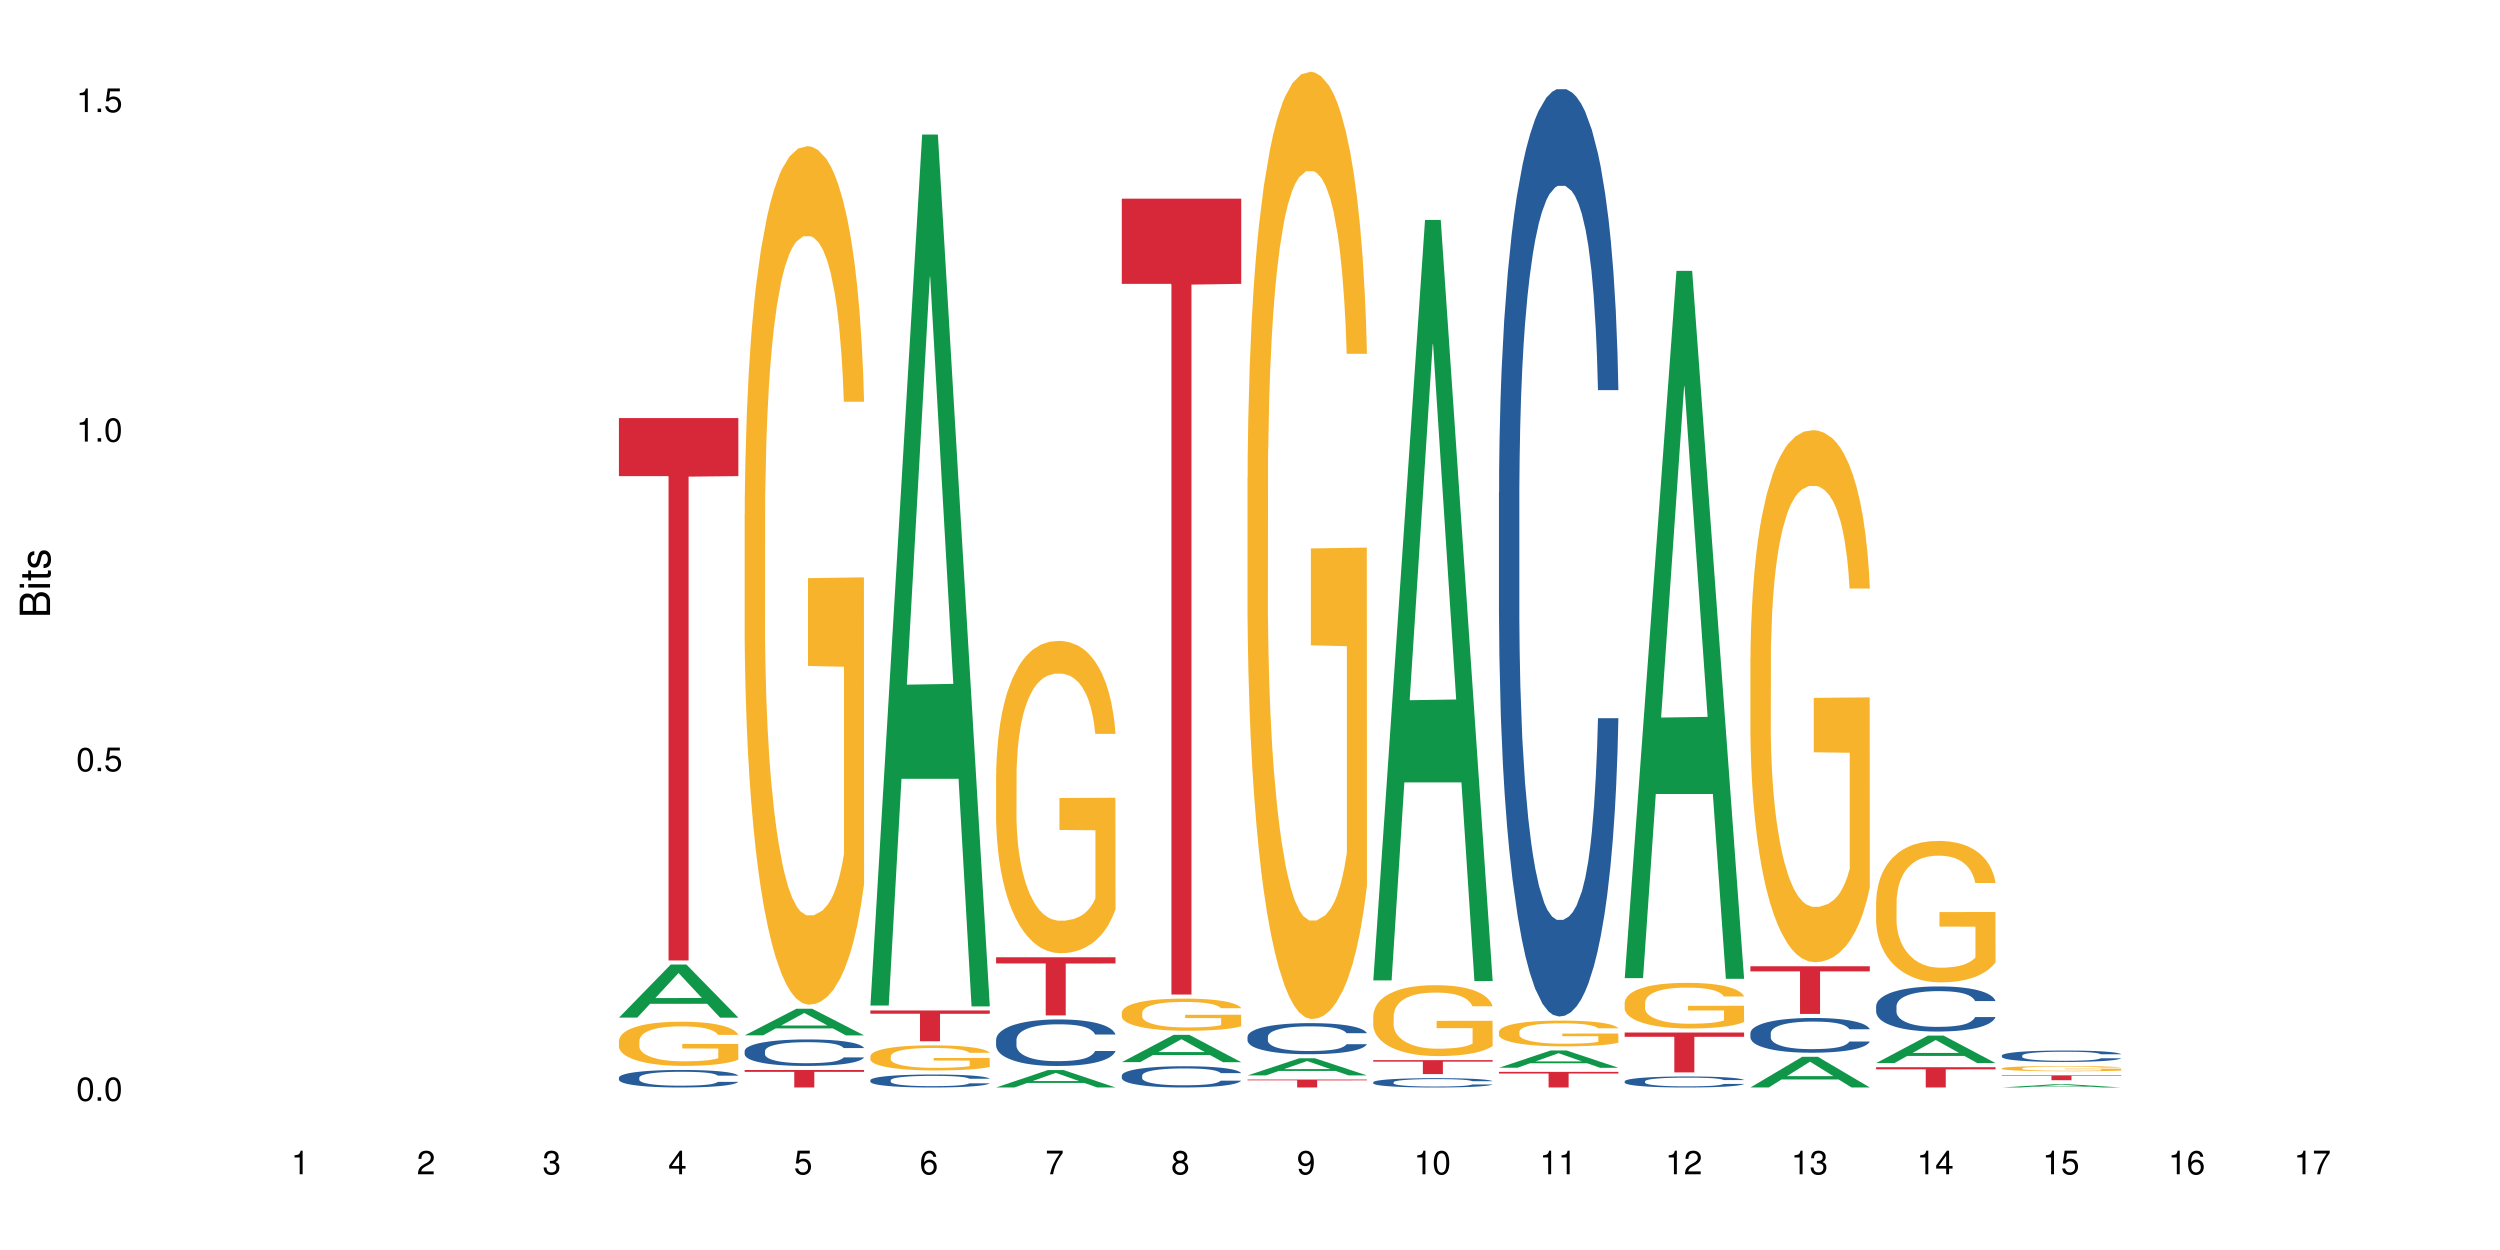 <?xml version="1.0" encoding="UTF-8"?>
<svg xmlns="http://www.w3.org/2000/svg" xmlns:xlink="http://www.w3.org/1999/xlink" width="720pt" height="360pt" viewBox="0 0 720 360" version="1.1">
<defs>
<g>
<symbol overflow="visible" id="glyph0-0">
<path style="stroke:none;" d=""/>
</symbol>
<symbol overflow="visible" id="glyph0-1">
<path style="stroke:none;" d="M 2.641 -6.797 C 2 -6.797 1.422 -6.531 1.078 -6.047 C 0.641 -5.453 0.406 -4.547 0.406 -3.297 C 0.406 -1 1.188 0.219 2.641 0.219 C 4.078 0.219 4.859 -1 4.859 -3.234 C 4.859 -4.562 4.656 -5.438 4.203 -6.047 C 3.844 -6.531 3.281 -6.797 2.641 -6.797 Z M 2.641 -6.047 C 3.547 -6.047 4 -5.125 4 -3.312 C 4 -1.375 3.562 -0.484 2.625 -0.484 C 1.734 -0.484 1.281 -1.422 1.281 -3.281 C 1.281 -5.141 1.734 -6.047 2.641 -6.047 Z M 2.641 -6.047 "/>
</symbol>
<symbol overflow="visible" id="glyph0-2">
<path style="stroke:none;" d="M 1.828 -1 L 0.828 -1 L 0.828 0 L 1.828 0 Z M 1.828 -1 "/>
</symbol>
<symbol overflow="visible" id="glyph0-3">
<path style="stroke:none;" d="M 4.562 -6.797 L 1.062 -6.797 L 0.547 -3.094 L 1.328 -3.094 C 1.719 -3.562 2.047 -3.734 2.578 -3.734 C 3.484 -3.734 4.062 -3.109 4.062 -2.094 C 4.062 -1.125 3.484 -0.531 2.578 -0.531 C 1.828 -0.531 1.375 -0.906 1.188 -1.672 L 0.328 -1.672 C 0.453 -1.109 0.547 -0.844 0.75 -0.594 C 1.125 -0.078 1.828 0.219 2.594 0.219 C 3.969 0.219 4.922 -0.781 4.922 -2.219 C 4.922 -3.562 4.031 -4.484 2.719 -4.484 C 2.25 -4.484 1.859 -4.359 1.469 -4.062 L 1.734 -5.969 L 4.562 -5.969 Z M 4.562 -6.797 "/>
</symbol>
<symbol overflow="visible" id="glyph0-4">
<path style="stroke:none;" d="M 2.484 -4.844 L 2.484 0 L 3.328 0 L 3.328 -6.797 L 2.766 -6.797 C 2.469 -5.75 2.281 -5.609 0.984 -5.453 L 0.984 -4.844 Z M 2.484 -4.844 "/>
</symbol>
<symbol overflow="visible" id="glyph0-5">
<path style="stroke:none;" d="M 4.859 -0.828 L 1.281 -0.828 C 1.359 -1.391 1.672 -1.75 2.5 -2.234 L 3.469 -2.75 C 4.406 -3.266 4.906 -3.969 4.906 -4.812 C 4.906 -5.375 4.672 -5.906 4.266 -6.266 C 3.859 -6.625 3.375 -6.797 2.719 -6.797 C 1.859 -6.797 1.219 -6.5 0.844 -5.922 C 0.609 -5.562 0.5 -5.125 0.484 -4.438 L 1.328 -4.438 C 1.359 -4.906 1.406 -5.188 1.531 -5.406 C 1.75 -5.812 2.188 -6.062 2.703 -6.062 C 3.469 -6.062 4.031 -5.516 4.031 -4.781 C 4.031 -4.25 3.719 -3.797 3.125 -3.438 L 2.234 -2.938 C 0.812 -2.141 0.406 -1.5 0.328 0 L 4.859 0 Z M 4.859 -0.828 "/>
</symbol>
<symbol overflow="visible" id="glyph0-6">
<path style="stroke:none;" d="M 2.125 -3.125 L 2.578 -3.125 C 3.516 -3.125 3.984 -2.703 3.984 -1.891 C 3.984 -1.031 3.469 -0.531 2.578 -0.531 C 1.656 -0.531 1.203 -0.984 1.156 -1.969 L 0.312 -1.969 C 0.344 -1.422 0.438 -1.078 0.609 -0.766 C 0.953 -0.109 1.625 0.219 2.547 0.219 C 3.953 0.219 4.859 -0.609 4.859 -1.906 C 4.859 -2.766 4.516 -3.25 3.703 -3.516 C 4.344 -3.766 4.656 -4.25 4.656 -4.938 C 4.656 -6.109 3.875 -6.797 2.578 -6.797 C 1.203 -6.797 0.484 -6.047 0.453 -4.609 L 1.297 -4.609 C 1.312 -5.016 1.344 -5.25 1.453 -5.453 C 1.641 -5.828 2.062 -6.062 2.594 -6.062 C 3.344 -6.062 3.797 -5.625 3.797 -4.906 C 3.797 -4.422 3.609 -4.141 3.25 -3.984 C 3.016 -3.891 2.719 -3.844 2.125 -3.844 Z M 2.125 -3.125 "/>
</symbol>
<symbol overflow="visible" id="glyph0-7">
<path style="stroke:none;" d="M 3.141 -1.625 L 3.141 0 L 3.984 0 L 3.984 -1.625 L 4.984 -1.625 L 4.984 -2.391 L 3.984 -2.391 L 3.984 -6.797 L 3.359 -6.797 L 0.266 -2.516 L 0.266 -1.625 Z M 3.141 -2.391 L 1 -2.391 L 3.141 -5.359 Z M 3.141 -2.391 "/>
</symbol>
<symbol overflow="visible" id="glyph0-8">
<path style="stroke:none;" d="M 4.781 -5.031 C 4.609 -6.141 3.891 -6.797 2.844 -6.797 C 2.094 -6.797 1.422 -6.438 1.031 -5.828 C 0.609 -5.172 0.406 -4.344 0.406 -3.094 C 0.406 -1.953 0.578 -1.234 0.984 -0.625 C 1.359 -0.078 1.953 0.219 2.703 0.219 C 3.984 0.219 4.922 -0.734 4.922 -2.078 C 4.922 -3.344 4.062 -4.234 2.844 -4.234 C 2.172 -4.234 1.641 -3.969 1.281 -3.469 C 1.281 -5.125 1.828 -6.047 2.797 -6.047 C 3.391 -6.047 3.797 -5.672 3.938 -5.031 Z M 2.734 -3.484 C 3.547 -3.484 4.062 -2.922 4.062 -2 C 4.062 -1.156 3.484 -0.531 2.703 -0.531 C 1.922 -0.531 1.328 -1.188 1.328 -2.047 C 1.328 -2.891 1.906 -3.484 2.734 -3.484 Z M 2.734 -3.484 "/>
</symbol>
<symbol overflow="visible" id="glyph0-9">
<path style="stroke:none;" d="M 4.984 -6.797 L 0.438 -6.797 L 0.438 -5.969 L 4.109 -5.969 C 2.5 -3.656 1.828 -2.234 1.328 0 L 2.219 0 C 2.594 -2.172 3.453 -4.047 4.984 -6.094 Z M 4.984 -6.797 "/>
</symbol>
<symbol overflow="visible" id="glyph0-10">
<path style="stroke:none;" d="M 3.75 -3.578 C 4.453 -4 4.688 -4.344 4.688 -4.984 C 4.688 -6.047 3.844 -6.797 2.641 -6.797 C 1.438 -6.797 0.594 -6.047 0.594 -4.984 C 0.594 -4.359 0.828 -4.016 1.516 -3.578 C 0.734 -3.203 0.359 -2.641 0.359 -1.891 C 0.359 -0.641 1.297 0.219 2.641 0.219 C 3.984 0.219 4.922 -0.641 4.922 -1.875 C 4.922 -2.641 4.531 -3.203 3.75 -3.578 Z M 2.641 -6.047 C 3.359 -6.047 3.812 -5.625 3.812 -4.969 C 3.812 -4.344 3.344 -3.922 2.641 -3.922 C 1.922 -3.922 1.453 -4.344 1.453 -4.984 C 1.453 -5.625 1.922 -6.047 2.641 -6.047 Z M 2.641 -3.203 C 3.484 -3.203 4.062 -2.672 4.062 -1.875 C 4.062 -1.062 3.484 -0.531 2.625 -0.531 C 1.797 -0.531 1.219 -1.078 1.219 -1.875 C 1.219 -2.672 1.797 -3.203 2.641 -3.203 Z M 2.641 -3.203 "/>
</symbol>
<symbol overflow="visible" id="glyph0-11">
<path style="stroke:none;" d="M 0.516 -1.547 C 0.672 -0.438 1.406 0.219 2.438 0.219 C 3.188 0.219 3.859 -0.141 4.266 -0.75 C 4.688 -1.406 4.891 -2.25 4.891 -3.484 C 4.891 -4.625 4.703 -5.359 4.312 -5.953 C 3.938 -6.5 3.344 -6.797 2.594 -6.797 C 1.297 -6.797 0.359 -5.844 0.359 -4.516 C 0.359 -3.25 1.234 -2.344 2.453 -2.344 C 3.094 -2.344 3.562 -2.578 4.016 -3.109 C 4 -1.453 3.469 -0.531 2.5 -0.531 C 1.906 -0.531 1.484 -0.906 1.359 -1.547 Z M 2.578 -6.062 C 3.375 -6.062 3.969 -5.406 3.969 -4.531 C 3.969 -3.688 3.375 -3.094 2.547 -3.094 C 1.734 -3.094 1.234 -3.672 1.234 -4.578 C 1.234 -5.438 1.797 -6.062 2.578 -6.062 Z M 2.578 -6.062 "/>
</symbol>
<symbol overflow="visible" id="glyph1-0">
<path style="stroke:none;" d=""/>
</symbol>
<symbol overflow="visible" id="glyph1-1">
<path style="stroke:none;" d="M 0 -0.953 L 0 -4.891 C 0 -5.719 -0.234 -6.344 -0.734 -6.797 C -1.188 -7.234 -1.812 -7.469 -2.5 -7.469 C -3.547 -7.469 -4.188 -7 -4.625 -5.875 C -4.984 -6.672 -5.641 -7.094 -6.531 -7.094 C -7.156 -7.094 -7.734 -6.859 -8.141 -6.391 C -8.562 -5.938 -8.75 -5.344 -8.75 -4.5 L -8.75 -0.953 Z M -4.984 -2.062 L -7.766 -2.062 L -7.766 -4.219 C -7.766 -4.844 -7.688 -5.203 -7.453 -5.5 C -7.219 -5.812 -6.859 -5.969 -6.375 -5.969 C -5.906 -5.969 -5.531 -5.812 -5.297 -5.5 C -5.062 -5.203 -4.984 -4.844 -4.984 -4.219 Z M -0.984 -2.062 L -4 -2.062 L -4 -4.781 C -4 -5.328 -3.859 -5.688 -3.578 -5.953 C -3.297 -6.219 -2.922 -6.359 -2.484 -6.359 C -2.062 -6.359 -1.688 -6.219 -1.406 -5.953 C -1.109 -5.688 -0.984 -5.328 -0.984 -4.781 Z M -0.984 -2.062 "/>
</symbol>
<symbol overflow="visible" id="glyph1-2">
<path style="stroke:none;" d="M -6.281 -1.797 L -6.281 -0.797 L 0 -0.797 L 0 -1.797 Z M -8.75 -1.797 L -8.75 -0.797 L -7.484 -0.797 L -7.484 -1.797 Z M -8.75 -1.797 "/>
</symbol>
<symbol overflow="visible" id="glyph1-3">
<path style="stroke:none;" d="M -6.281 -3.047 L -6.281 -2.016 L -8.016 -2.016 L -8.016 -1.016 L -6.281 -1.016 L -6.281 -0.172 L -5.469 -0.172 L -5.469 -1.016 L -0.719 -1.016 C -0.078 -1.016 0.281 -1.453 0.281 -2.234 C 0.281 -2.469 0.25 -2.719 0.188 -3.047 L -0.641 -3.047 C -0.609 -2.922 -0.594 -2.766 -0.594 -2.562 C -0.594 -2.141 -0.719 -2.016 -1.156 -2.016 L -5.469 -2.016 L -5.469 -3.047 Z M -6.281 -3.047 "/>
</symbol>
<symbol overflow="visible" id="glyph1-4">
<path style="stroke:none;" d="M -4.531 -5.25 C -5.766 -5.25 -6.469 -4.422 -6.469 -2.969 C -6.469 -1.516 -5.719 -0.562 -4.547 -0.562 C -3.562 -0.562 -3.094 -1.062 -2.734 -2.562 L -2.516 -3.484 C -2.344 -4.188 -2.094 -4.469 -1.625 -4.469 C -1.047 -4.469 -0.641 -3.875 -0.641 -3 C -0.641 -2.453 -0.797 -2 -1.062 -1.75 C -1.25 -1.594 -1.422 -1.531 -1.875 -1.469 L -1.875 -0.406 C -0.422 -0.453 0.281 -1.266 0.281 -2.922 C 0.281 -4.5 -0.5 -5.516 -1.719 -5.516 C -2.656 -5.516 -3.172 -4.984 -3.469 -3.734 L -3.703 -2.766 C -3.891 -1.953 -4.156 -1.609 -4.594 -1.609 C -5.172 -1.609 -5.547 -2.125 -5.547 -2.938 C -5.547 -3.75 -5.203 -4.172 -4.531 -4.203 Z M -4.531 -5.25 "/>
</symbol>
</g>
</defs>
<g id="surface110909">
<rect x="0" y="0" width="720" height="360" style="fill:rgb(100%,100%,100%);fill-opacity:1;stroke:none;"/>
<path style=" stroke:none;fill-rule:nonzero;fill:rgb(6.275%,58.824%,28.235%);fill-opacity:1;" d="M 178.25 293.07 L 178.285 293.055 L 193.172 277.793 L 197.691 277.793 L 212.648 293.082 L 207.391 293.082 L 203.645 289.094 L 187.219 289.094 L 183.543 293.07 L 178.25 293.07 L 188.797 287.441 L 202.137 287.426 L 195.484 280.289 L 195.41 280.277 L 195.34 280.32 L 188.762 287.426 L 188.797 287.441 Z M 178.25 293.07 "/>
<path style=" stroke:none;fill-rule:nonzero;fill:rgb(14.51%,36.078%,60%);fill-opacity:1;" d="M 178.25 310.348 L 178.293 310.344 L 178.293 310.234 L 178.418 310.059 L 178.711 309.836 L 179.004 309.684 L 179.762 309.414 L 180.809 309.148 L 181.898 308.945 L 182.695 308.828 L 183.41 308.734 L 185.047 308.566 L 186.094 308.477 L 187.227 308.398 L 188.609 308.32 L 189.617 308.273 L 191.883 308.199 L 193.562 308.168 L 194.859 308.156 L 197.672 308.156 L 199.348 308.172 L 200.566 308.195 L 201.91 308.234 L 203.039 308.273 L 205.012 308.375 L 206.773 308.504 L 207.57 308.578 L 208.828 308.723 L 209.793 308.859 L 210.465 308.98 L 211.219 309.148 L 211.891 309.355 L 212.395 309.594 L 212.648 309.789 L 206.773 309.789 L 206.48 309.605 L 206.145 309.465 L 205.516 309.273 L 204.887 309.141 L 204.004 309.008 L 203.207 308.918 L 202.117 308.832 L 201.152 308.777 L 200.148 308.734 L 199.184 308.707 L 197.336 308.68 L 195.195 308.68 L 194.398 308.688 L 192.766 308.727 L 191.883 308.758 L 190.625 308.824 L 189.742 308.883 L 188.695 308.977 L 187.98 309.055 L 187.102 309.172 L 186.473 309.277 L 185.758 309.43 L 185.34 309.547 L 184.961 309.676 L 184.625 309.828 L 184.375 309.988 L 184.207 310.16 L 184.121 310.324 L 184.121 311.039 L 184.207 311.207 L 184.418 311.398 L 184.961 311.68 L 185.758 311.926 L 186.68 312.117 L 187.562 312.254 L 188.066 312.32 L 188.738 312.395 L 189.785 312.484 L 191.297 312.578 L 192.176 312.613 L 193.52 312.652 L 194.902 312.672 L 196.75 312.672 L 198.387 312.652 L 199.477 312.629 L 200.609 312.594 L 202.16 312.516 L 203.125 312.441 L 203.965 312.352 L 204.594 312.266 L 205.012 312.191 L 205.641 312.047 L 206.145 311.891 L 206.523 311.73 L 206.773 311.574 L 212.648 311.574 L 212.395 311.758 L 212.016 311.938 L 211.641 312.07 L 211.055 312.234 L 210.383 312.375 L 209.418 312.535 L 208.621 312.645 L 207.57 312.758 L 206.605 312.844 L 205.559 312.926 L 204.004 313.016 L 203 313.062 L 201.91 313.105 L 200.609 313.141 L 198.973 313.172 L 197.211 313.191 L 195.574 313.195 L 193.812 313.188 L 192.512 313.168 L 190.793 313.125 L 188.652 313.043 L 187.102 312.957 L 185.883 312.867 L 184.836 312.777 L 183.66 312.652 L 182.152 312.449 L 181.227 312.293 L 180.598 312.164 L 179.887 311.984 L 179.383 311.824 L 178.797 311.566 L 178.375 311.238 L 178.25 310.984 Z M 178.25 310.348 "/>
<path style=" stroke:none;fill-rule:nonzero;fill:rgb(96.863%,70.196%,16.863%);fill-opacity:1;" d="M 178.25 299.707 L 178.293 299.695 L 178.293 299.465 L 178.461 298.941 L 178.879 298.219 L 179.426 297.629 L 180.012 297.164 L 180.391 296.918 L 181.02 296.57 L 181.562 296.316 L 182.949 295.793 L 184.711 295.305 L 185.676 295.094 L 186.766 294.898 L 188.316 294.676 L 189.031 294.594 L 191.211 294.41 L 193.688 294.293 L 196.414 294.258 L 197.672 294.27 L 199.391 294.316 L 201.742 294.445 L 203.082 294.559 L 204.133 294.676 L 205.223 294.828 L 206.562 295.059 L 207.824 295.34 L 208.828 295.617 L 209.836 295.965 L 210.676 296.336 L 211.387 296.746 L 212.016 297.23 L 212.395 297.641 L 212.648 298.047 L 206.816 298.047 L 206.48 297.641 L 206.102 297.324 L 205.473 296.941 L 204.844 296.664 L 204.215 296.441 L 203.039 296.141 L 202.035 295.953 L 200.777 295.793 L 199.559 295.688 L 198.176 295.617 L 197.336 295.594 L 195.113 295.594 L 193.098 295.676 L 191.926 295.77 L 191.086 295.863 L 189.91 296.035 L 189.199 296.176 L 188.777 296.27 L 187.52 296.629 L 186.68 296.953 L 186.219 297.176 L 185.633 297.523 L 185.215 297.836 L 184.754 298.301 L 184.5 298.648 L 184.164 299.441 L 184.121 301.531 L 184.25 301.973 L 184.5 302.449 L 184.836 302.867 L 185.34 303.309 L 185.844 303.645 L 186.723 304.098 L 187.48 304.402 L 188.066 304.598 L 189.199 304.91 L 189.66 305.016 L 190.75 305.227 L 191.883 305.387 L 193.266 305.527 L 194.316 305.598 L 195.992 305.656 L 198.133 305.656 L 200.648 305.586 L 202.242 305.492 L 203.336 305.398 L 204.047 305.32 L 204.93 305.191 L 205.559 305.074 L 206.145 304.945 L 206.859 304.75 L 206.859 301.973 L 196.496 301.961 L 196.496 300.66 L 212.605 300.648 L 212.648 305.191 L 211.766 305.504 L 210.676 305.805 L 209.625 306.039 L 208.535 306.234 L 206.984 306.457 L 205.727 306.598 L 203.797 306.758 L 202.035 306.863 L 200.188 306.934 L 198.551 306.969 L 196.621 306.98 L 194.902 306.957 L 193.059 306.887 L 191.59 306.793 L 190.246 306.676 L 188.906 306.527 L 187.227 306.281 L 186.137 306.086 L 185.004 305.84 L 183.871 305.551 L 182.863 305.238 L 182.191 304.992 L 181.523 304.715 L 180.809 304.367 L 180.137 303.973 L 179.633 303.609 L 179.172 303.203 L 178.836 302.82 L 178.5 302.297 L 178.336 301.879 L 178.25 301.52 Z M 178.25 299.707 "/>
<path style=" stroke:none;fill-rule:nonzero;fill:rgb(83.922%,15.686%,22.353%);fill-opacity:1;" d="M 178.25 120.402 L 212.648 120.402 L 212.648 137.121 L 198.312 137.27 L 198.312 276.617 L 192.543 276.617 L 192.543 137.418 L 192.461 137.121 L 178.25 137.121 Z M 178.25 120.402 "/>
<path style=" stroke:none;fill-rule:nonzero;fill:rgb(6.275%,58.824%,28.235%);fill-opacity:1;" d="M 214.457 298.18 L 214.492 298.172 L 229.379 290.52 L 233.898 290.52 L 248.855 298.188 L 243.598 298.188 L 239.852 296.188 L 223.422 296.188 L 219.75 298.18 L 214.457 298.18 L 225.004 295.359 L 238.344 295.352 L 231.691 291.773 L 231.617 291.766 L 231.547 291.785 L 224.969 295.352 L 225.004 295.359 Z M 214.457 298.18 "/>
<path style=" stroke:none;fill-rule:nonzero;fill:rgb(14.51%,36.078%,60%);fill-opacity:1;" d="M 214.457 302.68 L 214.5 302.676 L 214.5 302.508 L 214.625 302.242 L 214.918 301.906 L 215.211 301.676 L 215.969 301.266 L 217.016 300.867 L 218.105 300.562 L 218.902 300.379 L 219.617 300.242 L 221.254 299.984 L 222.301 299.852 L 223.434 299.73 L 224.816 299.613 L 225.824 299.543 L 228.09 299.434 L 229.77 299.383 L 231.066 299.363 L 233.879 299.363 L 235.555 299.391 L 236.773 299.426 L 238.117 299.48 L 239.246 299.543 L 241.219 299.695 L 242.98 299.891 L 243.777 300.004 L 245.035 300.219 L 246 300.43 L 246.672 300.609 L 247.426 300.867 L 248.098 301.184 L 248.602 301.539 L 248.855 301.836 L 242.98 301.836 L 242.688 301.559 L 242.352 301.344 L 241.723 301.055 L 241.094 300.855 L 240.211 300.652 L 239.414 300.52 L 238.324 300.387 L 237.359 300.305 L 236.352 300.242 L 235.391 300.199 L 233.543 300.156 L 231.402 300.156 L 230.605 300.172 L 228.973 300.227 L 228.09 300.277 L 226.832 300.375 L 225.949 300.465 L 224.902 300.602 L 224.188 300.723 L 223.309 300.902 L 222.68 301.062 L 221.965 301.293 L 221.547 301.469 L 221.168 301.664 L 220.832 301.895 L 220.582 302.137 L 220.414 302.395 L 220.328 302.645 L 220.328 303.727 L 220.414 303.977 L 220.625 304.27 L 221.168 304.695 L 221.965 305.066 L 222.887 305.359 L 223.77 305.566 L 224.273 305.664 L 224.945 305.777 L 225.992 305.918 L 227.504 306.055 L 228.383 306.113 L 229.727 306.168 L 231.109 306.195 L 232.957 306.195 L 234.59 306.168 L 235.684 306.133 L 236.816 306.078 L 238.367 305.957 L 239.332 305.848 L 240.172 305.715 L 240.801 305.582 L 241.219 305.469 L 241.848 305.254 L 242.352 305.016 L 242.73 304.773 L 242.98 304.535 L 248.855 304.535 L 248.602 304.816 L 248.223 305.086 L 247.848 305.289 L 247.258 305.535 L 246.59 305.75 L 245.625 305.992 L 244.828 306.152 L 243.777 306.328 L 242.812 306.461 L 241.766 306.578 L 240.211 306.719 L 239.207 306.789 L 238.117 306.852 L 236.816 306.906 L 235.18 306.957 L 233.418 306.984 L 231.781 306.992 L 230.02 306.977 L 228.719 306.949 L 227 306.887 L 224.859 306.762 L 223.309 306.629 L 222.09 306.496 L 221.043 306.355 L 219.867 306.168 L 218.359 305.859 L 217.434 305.625 L 216.805 305.43 L 216.094 305.156 L 215.59 304.914 L 215.004 304.523 L 214.582 304.027 L 214.457 303.645 Z M 214.457 302.68 "/>
<path style=" stroke:none;fill-rule:nonzero;fill:rgb(96.863%,70.196%,16.863%);fill-opacity:1;" d="M 214.457 147.988 L 214.5 147.762 L 214.5 143.246 L 214.668 133.082 L 215.086 119.082 L 215.633 107.566 L 216.219 98.535 L 216.598 93.793 L 217.227 87.016 L 217.77 82.051 L 219.156 71.887 L 220.918 62.402 L 221.883 58.34 L 222.973 54.5 L 224.523 50.211 L 225.238 48.629 L 227.418 45.016 L 229.895 42.758 L 232.621 42.082 L 233.879 42.309 L 235.598 43.211 L 237.949 45.695 L 239.289 47.953 L 240.34 50.211 L 241.43 53.145 L 242.77 57.66 L 244.031 63.082 L 245.035 68.5 L 246.043 75.273 L 246.883 82.5 L 247.594 90.406 L 248.223 99.891 L 248.602 107.793 L 248.855 115.695 L 243.023 115.695 L 242.688 107.793 L 242.309 101.695 L 241.68 94.242 L 241.051 88.824 L 240.422 84.535 L 239.246 78.664 L 238.242 75.051 L 236.984 71.887 L 235.766 69.855 L 234.383 68.5 L 233.543 68.051 L 231.32 68.051 L 229.305 69.629 L 228.133 71.438 L 227.293 73.242 L 226.117 76.629 L 225.406 79.34 L 224.984 81.145 L 223.727 88.148 L 222.887 94.469 L 222.426 98.758 L 221.84 105.535 L 221.422 111.633 L 220.957 120.664 L 220.707 127.438 L 220.371 142.793 L 220.328 183.438 L 220.457 192.02 L 220.707 201.277 L 221.043 209.406 L 221.547 217.988 L 222.051 224.535 L 222.93 233.344 L 223.684 239.215 L 224.273 243.055 L 225.406 249.148 L 225.867 251.184 L 226.957 255.246 L 228.09 258.41 L 229.473 261.117 L 230.523 262.473 L 232.199 263.602 L 234.34 263.602 L 236.855 262.246 L 238.449 260.441 L 239.543 258.633 L 240.254 257.055 L 241.137 254.57 L 241.766 252.312 L 242.352 249.828 L 243.066 245.988 L 243.066 192.02 L 232.703 191.793 L 232.703 166.504 L 248.812 166.277 L 248.855 254.57 L 247.973 260.668 L 246.883 266.539 L 245.832 271.055 L 244.742 274.895 L 243.191 279.184 L 241.934 281.895 L 240.004 285.055 L 238.242 287.086 L 236.395 288.441 L 234.758 289.117 L 232.828 289.344 L 231.109 288.895 L 229.266 287.539 L 227.797 285.73 L 226.453 283.473 L 225.113 280.539 L 223.434 275.797 L 222.344 271.957 L 221.211 267.215 L 220.078 261.57 L 219.07 255.473 L 218.398 250.73 L 217.73 245.312 L 217.016 238.539 L 216.344 230.859 L 215.84 223.859 L 215.379 215.957 L 215.043 208.504 L 214.707 198.344 L 214.539 190.215 L 214.457 183.215 Z M 214.457 147.988 "/>
<path style=" stroke:none;fill-rule:nonzero;fill:rgb(83.922%,15.686%,22.353%);fill-opacity:1;" d="M 214.457 308.164 L 248.855 308.164 L 248.855 308.703 L 234.52 308.707 L 234.52 313.195 L 228.75 313.195 L 228.75 308.715 L 228.668 308.703 L 214.457 308.703 Z M 214.457 308.164 "/>
<path style=" stroke:none;fill-rule:nonzero;fill:rgb(6.275%,58.824%,28.235%);fill-opacity:1;" d="M 250.664 289.602 L 250.699 289.367 L 265.582 38.75 L 270.105 38.75 L 285.062 289.84 L 279.805 289.84 L 276.059 224.297 L 259.629 224.297 L 255.957 289.602 L 250.664 289.602 L 261.211 197.184 L 274.551 196.949 L 267.898 79.773 L 267.824 79.539 L 267.754 80.246 L 261.176 196.949 L 261.211 197.184 Z M 250.664 289.602 "/>
<path style=" stroke:none;fill-rule:nonzero;fill:rgb(14.51%,36.078%,60%);fill-opacity:1;" d="M 250.664 311.086 L 250.707 311.086 L 250.707 311.004 L 250.832 310.871 L 251.125 310.707 L 251.418 310.598 L 252.176 310.395 L 253.223 310.199 L 254.312 310.051 L 255.109 309.961 L 255.824 309.895 L 257.461 309.766 L 258.508 309.703 L 259.641 309.645 L 261.023 309.586 L 262.031 309.551 L 264.297 309.496 L 265.977 309.473 L 267.273 309.465 L 270.086 309.465 L 271.762 309.477 L 272.98 309.496 L 274.32 309.523 L 275.453 309.551 L 277.426 309.629 L 279.188 309.723 L 279.984 309.777 L 281.242 309.883 L 282.207 309.984 L 282.879 310.074 L 283.633 310.199 L 284.305 310.355 L 284.809 310.527 L 285.062 310.676 L 279.188 310.676 L 278.895 310.539 L 278.559 310.434 L 277.93 310.293 L 277.301 310.195 L 276.418 310.094 L 275.621 310.031 L 274.531 309.965 L 273.566 309.926 L 272.559 309.895 L 271.594 309.871 L 269.75 309.852 L 267.609 309.852 L 266.812 309.859 L 265.18 309.887 L 264.297 309.91 L 263.039 309.957 L 262.156 310.004 L 261.109 310.07 L 260.395 310.129 L 259.516 310.219 L 258.887 310.297 L 258.172 310.41 L 257.754 310.492 L 257.375 310.59 L 257.039 310.703 L 256.789 310.82 L 256.621 310.949 L 256.535 311.07 L 256.535 311.598 L 256.621 311.723 L 256.832 311.867 L 257.375 312.074 L 258.172 312.254 L 259.094 312.398 L 259.977 312.5 L 260.48 312.547 L 261.152 312.602 L 262.199 312.672 L 263.711 312.738 L 264.59 312.766 L 265.934 312.793 L 267.316 312.809 L 269.164 312.809 L 270.797 312.793 L 271.891 312.777 L 273.023 312.75 L 274.574 312.691 L 275.539 312.637 L 276.379 312.57 L 277.008 312.508 L 277.426 312.453 L 278.055 312.348 L 278.559 312.23 L 278.938 312.109 L 279.188 311.996 L 285.062 311.996 L 284.809 312.133 L 284.43 312.266 L 284.055 312.363 L 283.465 312.484 L 282.797 312.59 L 281.832 312.707 L 281.035 312.785 L 279.984 312.871 L 279.02 312.938 L 277.973 312.996 L 276.418 313.062 L 275.414 313.098 L 274.32 313.129 L 273.023 313.156 L 271.387 313.18 L 269.625 313.191 L 267.988 313.195 L 266.227 313.188 L 264.926 313.176 L 263.207 313.145 L 261.066 313.082 L 259.516 313.02 L 258.297 312.953 L 257.25 312.887 L 256.074 312.793 L 254.566 312.645 L 253.641 312.527 L 253.012 312.43 L 252.301 312.297 L 251.797 312.18 L 251.211 311.988 L 250.789 311.746 L 250.664 311.559 Z M 250.664 311.086 "/>
<path style=" stroke:none;fill-rule:nonzero;fill:rgb(96.863%,70.196%,16.863%);fill-opacity:1;" d="M 250.664 304.156 L 250.707 304.152 L 250.707 304.02 L 250.875 303.723 L 251.293 303.312 L 251.84 302.977 L 252.426 302.711 L 252.805 302.574 L 253.434 302.375 L 253.977 302.23 L 255.363 301.934 L 257.125 301.656 L 258.09 301.539 L 259.18 301.426 L 260.73 301.301 L 261.445 301.254 L 263.625 301.148 L 266.102 301.082 L 268.828 301.062 L 270.086 301.07 L 271.805 301.094 L 274.156 301.168 L 275.496 301.234 L 276.547 301.301 L 277.637 301.387 L 278.977 301.52 L 280.238 301.676 L 281.242 301.836 L 282.25 302.031 L 283.09 302.242 L 283.801 302.477 L 284.43 302.754 L 284.809 302.984 L 285.062 303.215 L 279.23 303.215 L 278.895 302.984 L 278.516 302.805 L 277.887 302.586 L 277.258 302.43 L 276.629 302.305 L 275.453 302.133 L 274.449 302.027 L 273.191 301.934 L 271.973 301.875 L 270.59 301.836 L 269.75 301.82 L 267.527 301.82 L 265.512 301.867 L 264.34 301.922 L 263.5 301.973 L 262.324 302.074 L 261.613 302.152 L 261.191 302.203 L 259.934 302.41 L 259.094 302.594 L 258.633 302.719 L 258.047 302.918 L 257.629 303.094 L 257.164 303.359 L 256.914 303.559 L 256.578 304.008 L 256.535 305.195 L 256.664 305.445 L 256.914 305.715 L 257.25 305.953 L 257.754 306.203 L 258.258 306.395 L 259.137 306.652 L 259.891 306.824 L 260.48 306.938 L 261.613 307.113 L 262.074 307.172 L 263.164 307.293 L 264.297 307.383 L 265.68 307.465 L 266.73 307.504 L 268.406 307.535 L 270.547 307.535 L 273.062 307.496 L 274.656 307.445 L 275.75 307.391 L 276.461 307.344 L 277.344 307.273 L 277.973 307.207 L 278.559 307.133 L 279.273 307.023 L 279.273 305.445 L 268.91 305.438 L 268.91 304.699 L 285.02 304.691 L 285.062 307.273 L 284.18 307.449 L 283.09 307.621 L 282.039 307.754 L 280.949 307.867 L 279.398 307.992 L 278.141 308.07 L 276.211 308.164 L 274.449 308.223 L 272.602 308.262 L 270.965 308.281 L 269.035 308.289 L 267.316 308.277 L 265.473 308.234 L 264.004 308.184 L 262.66 308.117 L 261.32 308.031 L 259.641 307.895 L 258.551 307.781 L 257.418 307.641 L 256.285 307.477 L 255.277 307.301 L 254.605 307.16 L 253.938 307 L 253.223 306.805 L 252.551 306.578 L 252.047 306.375 L 251.586 306.145 L 251.25 305.926 L 250.914 305.629 L 250.746 305.391 L 250.664 305.188 Z M 250.664 304.156 "/>
<path style=" stroke:none;fill-rule:nonzero;fill:rgb(83.922%,15.686%,22.353%);fill-opacity:1;" d="M 250.664 291.012 L 285.062 291.012 L 285.062 291.965 L 270.727 291.973 L 270.727 299.887 L 264.957 299.887 L 264.957 291.98 L 264.875 291.965 L 250.664 291.965 Z M 250.664 291.012 "/>
<path style=" stroke:none;fill-rule:nonzero;fill:rgb(6.275%,58.824%,28.235%);fill-opacity:1;" d="M 286.871 313.191 L 286.906 313.188 L 301.789 308.176 L 306.312 308.176 L 321.27 313.195 L 316.012 313.195 L 312.266 311.887 L 295.836 311.887 L 292.164 313.191 L 286.871 313.191 L 297.418 311.344 L 310.758 311.34 L 304.105 308.996 L 304.031 308.992 L 303.961 309.008 L 297.383 311.34 L 297.418 311.344 Z M 286.871 313.191 "/>
<path style=" stroke:none;fill-rule:nonzero;fill:rgb(14.51%,36.078%,60%);fill-opacity:1;" d="M 286.871 299.438 L 286.914 299.426 L 286.914 299.129 L 287.039 298.664 L 287.332 298.078 L 287.625 297.672 L 288.383 296.949 L 289.43 296.254 L 290.52 295.715 L 291.316 295.395 L 292.031 295.152 L 293.668 294.699 L 294.715 294.465 L 295.848 294.258 L 297.23 294.051 L 298.238 293.926 L 300.504 293.73 L 302.184 293.645 L 303.48 293.609 L 306.293 293.609 L 307.969 293.656 L 309.188 293.719 L 310.527 293.816 L 311.66 293.926 L 313.633 294.195 L 315.395 294.539 L 316.191 294.734 L 317.449 295.113 L 318.414 295.48 L 319.086 295.801 L 319.84 296.254 L 320.512 296.805 L 321.016 297.43 L 321.27 297.953 L 315.395 297.953 L 315.102 297.465 L 314.766 297.086 L 314.137 296.582 L 313.508 296.227 L 312.625 295.875 L 311.828 295.641 L 310.738 295.41 L 309.773 295.262 L 308.766 295.152 L 307.801 295.078 L 305.957 295.004 L 303.816 295.004 L 303.02 295.027 L 301.383 295.125 L 300.504 295.211 L 299.246 295.383 L 298.363 295.543 L 297.316 295.789 L 296.602 295.996 L 295.723 296.312 L 295.094 296.598 L 294.379 297 L 293.961 297.305 L 293.582 297.648 L 293.246 298.051 L 292.996 298.48 L 292.828 298.934 L 292.742 299.375 L 292.742 301.273 L 292.828 301.715 L 293.039 302.227 L 293.582 302.973 L 294.379 303.625 L 295.301 304.137 L 296.184 304.504 L 296.688 304.676 L 297.359 304.871 L 298.406 305.117 L 299.918 305.363 L 300.797 305.461 L 302.141 305.559 L 303.523 305.605 L 305.371 305.605 L 307.004 305.559 L 308.098 305.496 L 309.23 305.398 L 310.781 305.191 L 311.746 304.996 L 312.586 304.762 L 313.215 304.527 L 313.633 304.332 L 314.262 303.953 L 314.766 303.539 L 315.145 303.109 L 315.395 302.691 L 321.27 302.691 L 321.016 303.184 L 320.637 303.66 L 320.262 304.016 L 319.672 304.445 L 319.004 304.824 L 318.039 305.25 L 317.242 305.531 L 316.191 305.84 L 315.227 306.07 L 314.18 306.281 L 312.625 306.523 L 311.621 306.648 L 310.527 306.758 L 309.23 306.855 L 307.594 306.941 L 305.832 306.988 L 304.195 307.004 L 302.434 306.977 L 301.133 306.93 L 299.414 306.82 L 297.273 306.598 L 295.723 306.367 L 294.504 306.133 L 293.457 305.887 L 292.281 305.559 L 290.773 305.02 L 289.848 304.602 L 289.219 304.262 L 288.508 303.781 L 288.004 303.355 L 287.418 302.668 L 286.996 301.801 L 286.871 301.125 Z M 286.871 299.438 "/>
<path style=" stroke:none;fill-rule:nonzero;fill:rgb(96.863%,70.196%,16.863%);fill-opacity:1;" d="M 286.871 223.094 L 286.914 223.012 L 286.914 221.367 L 287.082 217.672 L 287.5 212.578 L 288.047 208.391 L 288.633 205.102 L 289.012 203.379 L 289.641 200.914 L 290.184 199.105 L 291.57 195.41 L 293.332 191.957 L 294.297 190.48 L 295.387 189.082 L 296.938 187.523 L 297.652 186.949 L 299.832 185.633 L 302.309 184.812 L 305.035 184.566 L 306.293 184.648 L 308.012 184.977 L 310.363 185.879 L 311.703 186.703 L 312.754 187.523 L 313.844 188.59 L 315.184 190.234 L 316.445 192.207 L 317.449 194.176 L 318.457 196.641 L 319.297 199.27 L 320.008 202.145 L 320.637 205.594 L 321.016 208.473 L 321.27 211.348 L 315.438 211.348 L 315.102 208.473 L 314.723 206.254 L 314.094 203.543 L 313.465 201.57 L 312.836 200.008 L 311.66 197.875 L 310.656 196.559 L 309.398 195.41 L 308.18 194.668 L 306.797 194.176 L 305.957 194.012 L 303.734 194.012 L 301.719 194.586 L 300.547 195.246 L 299.707 195.902 L 298.531 197.133 L 297.82 198.121 L 297.398 198.777 L 296.141 201.324 L 295.301 203.625 L 294.84 205.184 L 294.254 207.648 L 293.836 209.867 L 293.371 213.152 L 293.121 215.617 L 292.785 221.203 L 292.742 235.992 L 292.871 239.113 L 293.121 242.48 L 293.457 245.438 L 293.961 248.559 L 294.465 250.941 L 295.344 254.145 L 296.098 256.281 L 296.688 257.68 L 297.82 259.895 L 298.281 260.637 L 299.371 262.113 L 300.504 263.266 L 301.887 264.25 L 302.938 264.742 L 304.613 265.152 L 306.754 265.152 L 309.27 264.66 L 310.863 264.004 L 311.957 263.348 L 312.668 262.77 L 313.551 261.867 L 314.18 261.047 L 314.766 260.145 L 315.48 258.746 L 315.48 239.113 L 305.117 239.031 L 305.117 229.828 L 321.227 229.746 L 321.27 261.867 L 320.387 264.086 L 319.297 266.223 L 318.246 267.863 L 317.156 269.262 L 315.605 270.82 L 314.348 271.809 L 312.418 272.957 L 310.656 273.695 L 308.809 274.191 L 307.172 274.438 L 305.242 274.52 L 303.523 274.355 L 301.68 273.863 L 300.211 273.203 L 298.867 272.383 L 297.527 271.316 L 295.848 269.59 L 294.758 268.191 L 293.625 266.469 L 292.492 264.414 L 291.484 262.195 L 290.812 260.473 L 290.145 258.5 L 289.43 256.035 L 288.758 253.242 L 288.254 250.695 L 287.793 247.82 L 287.457 245.109 L 287.121 241.414 L 286.953 238.457 L 286.871 235.91 Z M 286.871 223.094 "/>
<path style=" stroke:none;fill-rule:nonzero;fill:rgb(83.922%,15.686%,22.353%);fill-opacity:1;" d="M 286.871 275.695 L 321.27 275.695 L 321.27 277.484 L 306.934 277.5 L 306.934 292.434 L 301.164 292.434 L 301.164 277.516 L 301.082 277.484 L 286.871 277.484 Z M 286.871 275.695 "/>
<path style=" stroke:none;fill-rule:nonzero;fill:rgb(6.275%,58.824%,28.235%);fill-opacity:1;" d="M 323.078 305.898 L 323.113 305.891 L 337.996 298.035 L 342.52 298.035 L 357.473 305.906 L 352.219 305.906 L 348.473 303.852 L 332.043 303.852 L 328.371 305.898 L 323.078 305.898 L 333.625 303.004 L 346.965 302.996 L 340.312 299.32 L 340.238 299.312 L 340.164 299.336 L 333.59 302.996 L 333.625 303.004 Z M 323.078 305.898 "/>
<path style=" stroke:none;fill-rule:nonzero;fill:rgb(14.51%,36.078%,60%);fill-opacity:1;" d="M 323.078 309.742 L 323.121 309.738 L 323.121 309.602 L 323.246 309.391 L 323.539 309.121 L 323.832 308.938 L 324.59 308.609 L 325.637 308.289 L 326.727 308.043 L 327.523 307.898 L 328.238 307.785 L 329.875 307.578 L 330.922 307.473 L 332.055 307.379 L 333.438 307.281 L 334.445 307.227 L 336.711 307.137 L 338.387 307.098 L 339.688 307.082 L 342.5 307.082 L 344.176 307.105 L 345.395 307.133 L 346.734 307.176 L 347.867 307.227 L 349.84 307.352 L 351.602 307.508 L 352.398 307.598 L 353.656 307.77 L 354.621 307.938 L 355.293 308.082 L 356.047 308.289 L 356.719 308.539 L 357.223 308.824 L 357.473 309.066 L 351.602 309.066 L 351.309 308.844 L 350.973 308.668 L 350.344 308.441 L 349.715 308.277 L 348.832 308.117 L 348.035 308.008 L 346.945 307.902 L 345.98 307.836 L 344.973 307.785 L 344.008 307.754 L 342.164 307.719 L 340.023 307.719 L 339.227 307.73 L 337.59 307.773 L 336.711 307.812 L 335.453 307.891 L 334.57 307.965 L 333.523 308.078 L 332.809 308.172 L 331.93 308.316 L 331.301 308.445 L 330.586 308.629 L 330.168 308.77 L 329.789 308.926 L 329.453 309.109 L 329.203 309.305 L 329.035 309.512 L 328.949 309.715 L 328.949 310.582 L 329.035 310.781 L 329.246 311.016 L 329.789 311.355 L 330.586 311.652 L 331.508 311.887 L 332.391 312.055 L 332.895 312.133 L 333.566 312.223 L 334.613 312.336 L 336.125 312.445 L 337.004 312.492 L 338.348 312.535 L 339.73 312.559 L 341.578 312.559 L 343.211 312.535 L 344.305 312.508 L 345.438 312.465 L 346.988 312.367 L 347.953 312.277 L 348.793 312.172 L 349.422 312.066 L 349.84 311.977 L 350.469 311.805 L 350.973 311.613 L 351.352 311.418 L 351.602 311.23 L 357.473 311.23 L 357.223 311.453 L 356.844 311.672 L 356.469 311.832 L 355.879 312.027 L 355.211 312.199 L 354.246 312.398 L 353.449 312.523 L 352.398 312.664 L 351.434 312.77 L 350.387 312.867 L 348.832 312.977 L 347.828 313.035 L 346.734 313.086 L 345.438 313.129 L 343.801 313.168 L 342.039 313.191 L 340.402 313.195 L 338.641 313.184 L 337.34 313.164 L 335.621 313.113 L 333.48 313.012 L 331.93 312.906 L 330.711 312.801 L 329.664 312.688 L 328.488 312.535 L 326.98 312.289 L 326.055 312.102 L 325.426 311.945 L 324.715 311.727 L 324.211 311.531 L 323.625 311.219 L 323.203 310.82 L 323.078 310.512 Z M 323.078 309.742 "/>
<path style=" stroke:none;fill-rule:nonzero;fill:rgb(96.863%,70.196%,16.863%);fill-opacity:1;" d="M 323.078 291.562 L 323.121 291.555 L 323.121 291.387 L 323.289 291.004 L 323.707 290.48 L 324.254 290.051 L 324.84 289.711 L 325.219 289.535 L 325.848 289.281 L 326.391 289.094 L 327.777 288.715 L 329.539 288.359 L 330.504 288.207 L 331.594 288.062 L 333.145 287.902 L 333.859 287.84 L 336.039 287.707 L 338.516 287.621 L 341.242 287.598 L 342.5 287.605 L 344.219 287.637 L 346.566 287.73 L 347.91 287.816 L 348.961 287.902 L 350.051 288.012 L 351.391 288.18 L 352.652 288.383 L 353.656 288.586 L 354.664 288.84 L 355.504 289.109 L 356.215 289.406 L 356.844 289.762 L 357.223 290.059 L 357.473 290.355 L 351.645 290.355 L 351.309 290.059 L 350.93 289.828 L 350.301 289.551 L 349.672 289.348 L 349.043 289.188 L 347.867 288.969 L 346.863 288.832 L 345.605 288.715 L 344.387 288.637 L 343.004 288.586 L 342.164 288.57 L 339.941 288.57 L 337.926 288.629 L 336.754 288.695 L 335.914 288.766 L 334.738 288.891 L 334.027 288.992 L 333.605 289.059 L 332.348 289.32 L 331.508 289.559 L 331.047 289.719 L 330.461 289.973 L 330.043 290.203 L 329.578 290.539 L 329.328 290.793 L 328.992 291.371 L 328.949 292.891 L 329.078 293.215 L 329.328 293.562 L 329.664 293.867 L 330.168 294.188 L 330.672 294.434 L 331.551 294.762 L 332.305 294.98 L 332.895 295.125 L 334.027 295.355 L 334.488 295.43 L 335.578 295.582 L 336.711 295.699 L 338.094 295.801 L 339.145 295.852 L 340.82 295.895 L 342.961 295.895 L 345.477 295.844 L 347.07 295.777 L 348.164 295.711 L 348.875 295.652 L 349.758 295.559 L 350.387 295.473 L 350.973 295.379 L 351.688 295.234 L 351.688 293.215 L 341.324 293.207 L 341.324 292.258 L 357.434 292.25 L 357.473 295.559 L 356.594 295.785 L 355.504 296.004 L 354.453 296.176 L 353.363 296.32 L 351.812 296.48 L 350.555 296.582 L 348.625 296.699 L 346.863 296.777 L 345.016 296.828 L 343.379 296.852 L 341.449 296.859 L 339.73 296.844 L 337.887 296.793 L 336.418 296.727 L 335.074 296.641 L 333.734 296.531 L 332.055 296.352 L 330.965 296.207 L 329.832 296.031 L 328.699 295.82 L 327.691 295.59 L 327.02 295.414 L 326.352 295.211 L 325.637 294.957 L 324.965 294.668 L 324.461 294.406 L 324 294.109 L 323.664 293.832 L 323.328 293.449 L 323.16 293.145 L 323.078 292.883 Z M 323.078 291.562 "/>
<path style=" stroke:none;fill-rule:nonzero;fill:rgb(83.922%,15.686%,22.353%);fill-opacity:1;" d="M 323.078 57.211 L 357.473 57.211 L 357.473 81.746 L 343.141 81.965 L 343.141 286.422 L 337.371 286.422 L 337.371 82.18 L 337.289 81.746 L 323.078 81.746 Z M 323.078 57.211 "/>
<path style=" stroke:none;fill-rule:nonzero;fill:rgb(6.275%,58.824%,28.235%);fill-opacity:1;" d="M 359.285 309.719 L 359.32 309.715 L 374.203 304.789 L 378.727 304.789 L 393.68 309.723 L 388.426 309.723 L 384.68 308.438 L 368.25 308.438 L 364.578 309.719 L 359.285 309.719 L 369.832 307.902 L 383.172 307.898 L 376.52 305.598 L 376.445 305.594 L 376.371 305.605 L 369.797 307.898 L 369.832 307.902 Z M 359.285 309.719 "/>
<path style=" stroke:none;fill-rule:nonzero;fill:rgb(14.51%,36.078%,60%);fill-opacity:1;" d="M 359.285 298.562 L 359.328 298.555 L 359.328 298.355 L 359.453 298.047 L 359.746 297.652 L 360.039 297.383 L 360.797 296.902 L 361.844 296.434 L 362.934 296.074 L 363.73 295.863 L 364.445 295.699 L 366.082 295.395 L 367.129 295.238 L 368.262 295.102 L 369.645 294.961 L 370.652 294.879 L 372.918 294.75 L 374.594 294.691 L 375.895 294.668 L 378.707 294.668 L 380.383 294.699 L 381.602 294.742 L 382.941 294.805 L 384.074 294.879 L 386.047 295.059 L 387.809 295.289 L 388.605 295.422 L 389.863 295.672 L 390.828 295.918 L 391.5 296.133 L 392.254 296.434 L 392.926 296.801 L 393.43 297.219 L 393.68 297.57 L 387.809 297.57 L 387.516 297.242 L 387.18 296.992 L 386.551 296.656 L 385.922 296.418 L 385.039 296.18 L 384.242 296.023 L 383.152 295.871 L 382.188 295.773 L 381.18 295.699 L 380.215 295.648 L 378.371 295.602 L 376.23 295.602 L 375.434 295.617 L 373.797 295.684 L 372.918 295.738 L 371.66 295.852 L 370.777 295.961 L 369.73 296.125 L 369.016 296.262 L 368.137 296.477 L 367.508 296.664 L 366.793 296.934 L 366.375 297.137 L 365.996 297.367 L 365.66 297.637 L 365.41 297.922 L 365.242 298.227 L 365.156 298.52 L 365.156 299.789 L 365.242 300.082 L 365.449 300.426 L 365.996 300.926 L 366.793 301.359 L 367.715 301.703 L 368.598 301.949 L 369.102 302.062 L 369.773 302.191 L 370.82 302.355 L 372.332 302.52 L 373.211 302.586 L 374.555 302.652 L 375.938 302.684 L 377.785 302.684 L 379.418 302.652 L 380.512 302.609 L 381.645 302.543 L 383.195 302.406 L 384.16 302.273 L 385 302.121 L 385.629 301.965 L 386.047 301.832 L 386.676 301.578 L 387.18 301.301 L 387.559 301.016 L 387.809 300.738 L 393.68 300.738 L 393.43 301.062 L 393.051 301.383 L 392.676 301.621 L 392.086 301.906 L 391.418 302.16 L 390.453 302.445 L 389.656 302.633 L 388.605 302.84 L 387.641 302.996 L 386.594 303.133 L 385.039 303.297 L 384.035 303.379 L 382.941 303.453 L 381.645 303.52 L 380.008 303.574 L 378.246 303.609 L 376.609 303.617 L 374.848 303.602 L 373.547 303.566 L 371.828 303.492 L 369.688 303.348 L 368.137 303.191 L 366.918 303.035 L 365.871 302.871 L 364.695 302.652 L 363.188 302.289 L 362.262 302.012 L 361.633 301.785 L 360.922 301.465 L 360.418 301.18 L 359.832 300.719 L 359.41 300.141 L 359.285 299.691 Z M 359.285 298.562 "/>
<path style=" stroke:none;fill-rule:nonzero;fill:rgb(96.863%,70.196%,16.863%);fill-opacity:1;" d="M 359.285 137.52 L 359.328 137.27 L 359.328 132.285 L 359.496 121.074 L 359.914 105.625 L 360.461 92.918 L 361.047 82.953 L 361.426 77.719 L 362.055 70.246 L 362.598 64.766 L 363.984 53.551 L 365.746 43.086 L 366.711 38.602 L 367.801 34.367 L 369.352 29.633 L 370.066 27.887 L 372.246 23.902 L 374.723 21.41 L 377.449 20.664 L 378.707 20.914 L 380.426 21.91 L 382.773 24.648 L 384.117 27.141 L 385.168 29.633 L 386.258 32.871 L 387.598 37.855 L 388.859 43.836 L 389.863 49.816 L 390.871 57.289 L 391.711 65.262 L 392.422 73.984 L 393.051 84.449 L 393.43 93.168 L 393.68 101.891 L 387.852 101.891 L 387.516 93.168 L 387.137 86.441 L 386.508 78.219 L 385.879 72.238 L 385.25 67.504 L 384.074 61.027 L 383.07 57.039 L 381.809 53.551 L 380.594 51.309 L 379.211 49.816 L 378.371 49.316 L 376.148 49.316 L 374.133 51.059 L 372.961 53.055 L 372.121 55.047 L 370.945 58.785 L 370.234 61.773 L 369.812 63.766 L 368.555 71.492 L 367.715 78.469 L 367.254 83.203 L 366.668 90.676 L 366.25 97.402 L 365.785 107.371 L 365.535 114.844 L 365.199 131.789 L 365.156 176.637 L 365.285 186.105 L 365.535 196.32 L 365.871 205.289 L 366.375 214.758 L 366.879 221.984 L 367.758 231.699 L 368.512 238.18 L 369.102 242.414 L 370.234 249.141 L 370.695 251.383 L 371.785 255.871 L 372.918 259.359 L 374.301 262.348 L 375.352 263.844 L 377.027 265.09 L 379.168 265.09 L 381.684 263.594 L 383.277 261.602 L 384.371 259.605 L 385.082 257.863 L 385.965 255.121 L 386.594 252.629 L 387.18 249.891 L 387.895 245.652 L 387.895 186.105 L 377.531 185.855 L 377.531 157.949 L 393.641 157.699 L 393.68 255.121 L 392.801 261.848 L 391.711 268.328 L 390.66 273.312 L 389.57 277.547 L 388.02 282.281 L 386.762 285.27 L 384.832 288.758 L 383.07 291 L 381.223 292.496 L 379.586 293.242 L 377.656 293.492 L 375.938 292.996 L 374.094 291.5 L 372.625 289.508 L 371.281 287.016 L 369.938 283.773 L 368.262 278.543 L 367.172 274.309 L 366.039 269.074 L 364.906 262.848 L 363.898 256.117 L 363.227 250.887 L 362.559 244.906 L 361.844 237.434 L 361.172 228.961 L 360.668 221.238 L 360.207 212.516 L 359.871 204.293 L 359.535 193.082 L 359.367 184.113 L 359.285 176.387 Z M 359.285 137.52 "/>
<path style=" stroke:none;fill-rule:nonzero;fill:rgb(83.922%,15.686%,22.353%);fill-opacity:1;" d="M 359.285 310.898 L 393.68 310.898 L 393.68 311.145 L 379.348 311.148 L 379.348 313.195 L 373.578 313.195 L 373.578 311.148 L 373.496 311.145 L 359.285 311.145 Z M 359.285 310.898 "/>
<path style=" stroke:none;fill-rule:nonzero;fill:rgb(6.275%,58.824%,28.235%);fill-opacity:1;" d="M 395.492 282.348 L 395.527 282.141 L 410.41 63.332 L 414.934 63.332 L 429.887 282.555 L 424.633 282.555 L 420.887 225.328 L 404.457 225.328 L 400.785 282.348 L 395.492 282.348 L 406.039 201.656 L 419.379 201.453 L 412.727 99.148 L 412.652 98.945 L 412.578 99.562 L 406 201.453 L 406.039 201.656 Z M 395.492 282.348 "/>
<path style=" stroke:none;fill-rule:nonzero;fill:rgb(14.51%,36.078%,60%);fill-opacity:1;" d="M 395.492 311.68 L 395.535 311.676 L 395.535 311.617 L 395.66 311.523 L 395.953 311.406 L 396.246 311.324 L 397 311.18 L 398.051 311.039 L 399.141 310.93 L 399.938 310.867 L 400.652 310.82 L 402.289 310.727 L 403.336 310.68 L 404.469 310.641 L 405.852 310.598 L 406.859 310.574 L 409.125 310.535 L 410.801 310.516 L 412.102 310.508 L 414.914 310.508 L 416.59 310.52 L 417.809 310.531 L 419.148 310.551 L 420.281 310.574 L 422.254 310.629 L 424.016 310.695 L 424.812 310.734 L 426.07 310.812 L 427.035 310.887 L 427.707 310.949 L 428.461 311.039 L 429.133 311.148 L 429.637 311.273 L 429.887 311.383 L 424.016 311.383 L 423.723 311.281 L 423.387 311.207 L 422.758 311.105 L 422.129 311.035 L 421.246 310.965 L 420.449 310.918 L 419.359 310.871 L 418.395 310.84 L 417.387 310.82 L 416.422 310.805 L 414.578 310.789 L 412.438 310.789 L 411.641 310.793 L 410.004 310.812 L 409.125 310.832 L 407.867 310.863 L 406.984 310.898 L 405.938 310.945 L 405.223 310.988 L 404.344 311.051 L 403.715 311.109 L 403 311.188 L 402.582 311.25 L 402.203 311.32 L 401.867 311.402 L 401.617 311.488 L 401.449 311.578 L 401.363 311.664 L 401.363 312.047 L 401.449 312.137 L 401.656 312.238 L 402.203 312.387 L 403 312.52 L 403.922 312.621 L 404.805 312.695 L 405.309 312.73 L 405.98 312.77 L 407.027 312.816 L 408.539 312.867 L 409.418 312.887 L 410.762 312.906 L 412.145 312.914 L 413.992 312.914 L 415.625 312.906 L 416.719 312.895 L 417.852 312.875 L 419.402 312.832 L 420.367 312.793 L 421.207 312.746 L 421.836 312.699 L 422.254 312.66 L 422.883 312.586 L 423.387 312.5 L 423.766 312.414 L 424.016 312.332 L 429.887 312.332 L 429.637 312.43 L 429.258 312.523 L 428.883 312.598 L 428.293 312.684 L 427.625 312.758 L 426.66 312.844 L 425.863 312.902 L 424.812 312.961 L 423.848 313.008 L 422.801 313.051 L 421.246 313.102 L 420.242 313.125 L 419.148 313.148 L 417.852 313.168 L 416.215 313.184 L 414.453 313.195 L 412.816 313.195 L 411.055 313.191 L 409.754 313.18 L 408.035 313.16 L 405.895 313.113 L 404.344 313.066 L 403.125 313.02 L 402.078 312.973 L 400.902 312.906 L 399.395 312.797 L 398.469 312.715 L 397.84 312.645 L 397.129 312.551 L 396.625 312.465 L 396.039 312.328 L 395.617 312.152 L 395.492 312.016 Z M 395.492 311.68 "/>
<path style=" stroke:none;fill-rule:nonzero;fill:rgb(96.863%,70.196%,16.863%);fill-opacity:1;" d="M 395.492 292.477 L 395.535 292.457 L 395.535 292.082 L 395.703 291.246 L 396.121 290.09 L 396.668 289.137 L 397.254 288.391 L 397.633 288 L 398.262 287.441 L 398.805 287.031 L 400.191 286.191 L 401.953 285.406 L 402.918 285.07 L 404.008 284.754 L 405.559 284.398 L 406.273 284.27 L 408.453 283.973 L 410.93 283.785 L 413.656 283.727 L 414.914 283.746 L 416.633 283.82 L 418.98 284.027 L 420.324 284.215 L 421.375 284.398 L 422.465 284.641 L 423.805 285.016 L 425.066 285.461 L 426.07 285.91 L 427.078 286.469 L 427.918 287.066 L 428.629 287.719 L 429.258 288.504 L 429.637 289.156 L 429.887 289.809 L 424.059 289.809 L 423.723 289.156 L 423.344 288.652 L 422.715 288.035 L 422.086 287.59 L 421.457 287.234 L 420.281 286.75 L 419.277 286.453 L 418.016 286.191 L 416.801 286.023 L 415.418 285.91 L 414.578 285.875 L 412.355 285.875 L 410.34 286.004 L 409.168 286.152 L 408.328 286.301 L 407.152 286.582 L 406.441 286.805 L 406.02 286.953 L 404.762 287.531 L 403.922 288.055 L 403.461 288.41 L 402.875 288.969 L 402.453 289.473 L 401.992 290.219 L 401.742 290.777 L 401.406 292.047 L 401.363 295.402 L 401.492 296.113 L 401.742 296.875 L 402.078 297.547 L 402.582 298.258 L 403.086 298.797 L 403.965 299.523 L 404.719 300.008 L 405.309 300.328 L 406.441 300.832 L 406.902 300.996 L 407.992 301.332 L 409.125 301.594 L 410.508 301.82 L 411.559 301.93 L 413.234 302.023 L 415.375 302.023 L 417.891 301.91 L 419.484 301.762 L 420.578 301.613 L 421.289 301.484 L 422.172 301.277 L 422.801 301.09 L 423.387 300.887 L 424.102 300.57 L 424.102 296.113 L 413.738 296.094 L 413.738 294.004 L 429.848 293.984 L 429.887 301.277 L 429.008 301.781 L 427.918 302.266 L 426.867 302.641 L 425.777 302.957 L 424.227 303.309 L 422.969 303.535 L 421.039 303.797 L 419.277 303.965 L 417.43 304.074 L 415.793 304.133 L 413.863 304.148 L 412.145 304.113 L 410.301 304 L 408.832 303.852 L 407.488 303.664 L 406.145 303.422 L 404.469 303.031 L 403.379 302.715 L 402.246 302.32 L 401.113 301.855 L 400.105 301.352 L 399.434 300.961 L 398.766 300.512 L 398.051 299.953 L 397.379 299.32 L 396.875 298.742 L 396.414 298.09 L 396.078 297.473 L 395.742 296.633 L 395.574 295.961 L 395.492 295.383 Z M 395.492 292.477 "/>
<path style=" stroke:none;fill-rule:nonzero;fill:rgb(83.922%,15.686%,22.353%);fill-opacity:1;" d="M 395.492 305.324 L 429.887 305.324 L 429.887 305.754 L 415.555 305.758 L 415.555 309.336 L 409.785 309.336 L 409.785 305.762 L 409.703 305.754 L 395.492 305.754 Z M 395.492 305.324 "/>
<path style=" stroke:none;fill-rule:nonzero;fill:rgb(6.275%,58.824%,28.235%);fill-opacity:1;" d="M 431.699 307.516 L 431.734 307.512 L 446.617 302.527 L 451.141 302.527 L 466.094 307.523 L 460.84 307.523 L 457.094 306.219 L 440.664 306.219 L 436.992 307.516 L 431.699 307.516 L 442.246 305.68 L 455.586 305.676 L 448.934 303.344 L 448.859 303.34 L 448.785 303.355 L 442.207 305.676 L 442.246 305.68 Z M 431.699 307.516 "/>
<path style=" stroke:none;fill-rule:nonzero;fill:rgb(14.51%,36.078%,60%);fill-opacity:1;" d="M 431.699 141.895 L 431.742 141.652 L 431.742 135.793 L 431.867 126.516 L 432.16 114.797 L 432.453 106.742 L 433.207 92.34 L 434.258 78.426 L 435.348 67.684 L 436.145 61.336 L 436.859 56.453 L 438.496 47.422 L 439.543 42.785 L 440.676 38.633 L 442.059 34.484 L 443.066 32.043 L 445.332 28.137 L 447.008 26.426 L 448.309 25.695 L 451.121 25.695 L 452.797 26.672 L 454.016 27.891 L 455.355 29.844 L 456.488 32.043 L 458.461 37.414 L 460.223 44.25 L 461.02 48.152 L 462.277 55.723 L 463.242 63.047 L 463.914 69.391 L 464.668 78.426 L 465.34 89.41 L 465.844 101.859 L 466.094 112.355 L 460.223 112.355 L 459.93 102.594 L 459.594 95.023 L 458.965 85.016 L 458.336 77.938 L 457.453 70.855 L 456.656 66.219 L 455.566 61.582 L 454.602 58.652 L 453.594 56.453 L 452.629 54.988 L 450.785 53.523 L 448.645 53.523 L 447.848 54.012 L 446.211 55.965 L 445.332 57.676 L 444.074 61.094 L 443.191 64.266 L 442.145 69.148 L 441.43 73.297 L 440.551 79.645 L 439.922 85.262 L 439.207 93.316 L 438.789 99.418 L 438.41 106.254 L 438.074 114.309 L 437.824 122.855 L 437.656 131.887 L 437.57 140.676 L 437.57 178.512 L 437.656 187.301 L 437.863 197.555 L 438.41 212.445 L 439.207 225.383 L 440.129 235.637 L 441.012 242.961 L 441.516 246.379 L 442.184 250.285 L 443.234 255.168 L 444.746 260.051 L 445.625 262.004 L 446.969 263.957 L 448.352 264.93 L 450.199 264.93 L 451.832 263.957 L 452.926 262.734 L 454.055 260.781 L 455.609 256.633 L 456.574 252.727 L 457.414 248.086 L 458.043 243.449 L 458.461 239.543 L 459.09 231.977 L 459.594 223.676 L 459.973 215.133 L 460.223 206.832 L 466.094 206.832 L 465.844 216.598 L 465.465 226.117 L 465.09 233.195 L 464.5 241.742 L 463.832 249.309 L 462.867 257.852 L 462.07 263.469 L 461.02 269.57 L 460.055 274.207 L 459.008 278.359 L 457.453 283.242 L 456.449 285.684 L 455.355 287.879 L 454.055 289.832 L 452.422 291.539 L 450.66 292.516 L 449.023 292.762 L 447.262 292.273 L 445.961 291.297 L 444.242 289.098 L 442.102 284.707 L 440.551 280.066 L 439.332 275.43 L 438.285 270.547 L 437.109 263.957 L 435.602 253.215 L 434.676 244.914 L 434.047 238.078 L 433.336 228.559 L 432.832 220.016 L 432.242 206.344 L 431.824 189.012 L 431.699 175.586 Z M 431.699 141.895 "/>
<path style=" stroke:none;fill-rule:nonzero;fill:rgb(96.863%,70.196%,16.863%);fill-opacity:1;" d="M 431.699 297.113 L 431.742 297.105 L 431.742 296.973 L 431.91 296.668 L 432.328 296.246 L 432.875 295.902 L 433.461 295.629 L 433.84 295.488 L 434.469 295.285 L 435.012 295.137 L 436.398 294.832 L 438.16 294.547 L 439.125 294.422 L 440.215 294.309 L 441.766 294.18 L 442.48 294.133 L 444.66 294.023 L 447.137 293.957 L 449.863 293.938 L 451.121 293.941 L 452.84 293.969 L 455.188 294.043 L 456.531 294.113 L 457.582 294.18 L 458.672 294.27 L 460.012 294.402 L 461.27 294.566 L 462.277 294.73 L 463.285 294.934 L 464.125 295.148 L 464.836 295.387 L 465.465 295.672 L 465.844 295.906 L 466.094 296.145 L 460.266 296.145 L 459.93 295.906 L 459.551 295.723 L 458.922 295.5 L 458.293 295.34 L 457.664 295.211 L 456.488 295.035 L 455.484 294.926 L 454.223 294.832 L 453.008 294.77 L 451.625 294.73 L 450.785 294.715 L 448.562 294.715 L 446.547 294.762 L 445.375 294.816 L 444.535 294.871 L 443.359 294.973 L 442.648 295.055 L 442.227 295.109 L 440.969 295.316 L 440.129 295.508 L 439.668 295.637 L 439.082 295.84 L 438.66 296.023 L 438.199 296.293 L 437.949 296.496 L 437.613 296.957 L 437.57 298.176 L 437.695 298.434 L 437.949 298.711 L 438.285 298.957 L 438.789 299.215 L 439.293 299.41 L 440.172 299.676 L 440.926 299.852 L 441.516 299.965 L 442.648 300.148 L 443.109 300.211 L 444.199 300.332 L 445.332 300.426 L 446.715 300.508 L 447.766 300.547 L 449.441 300.582 L 451.582 300.582 L 454.098 300.543 L 455.691 300.488 L 456.781 300.434 L 457.496 300.387 L 458.379 300.312 L 459.008 300.242 L 459.594 300.168 L 460.309 300.055 L 460.309 298.434 L 449.945 298.426 L 449.945 297.668 L 466.055 297.664 L 466.094 300.312 L 465.215 300.492 L 464.125 300.672 L 463.074 300.805 L 461.984 300.922 L 460.434 301.051 L 459.176 301.129 L 457.246 301.227 L 455.484 301.285 L 453.637 301.328 L 452 301.348 L 450.07 301.355 L 448.352 301.34 L 446.508 301.301 L 445.039 301.246 L 443.695 301.18 L 442.352 301.09 L 440.676 300.949 L 439.586 300.832 L 438.453 300.691 L 437.32 300.52 L 436.312 300.34 L 435.641 300.195 L 434.969 300.035 L 434.258 299.832 L 433.586 299.602 L 433.082 299.391 L 432.621 299.152 L 432.285 298.93 L 431.949 298.625 L 431.781 298.379 L 431.699 298.172 Z M 431.699 297.113 "/>
<path style=" stroke:none;fill-rule:nonzero;fill:rgb(83.922%,15.686%,22.353%);fill-opacity:1;" d="M 431.699 308.695 L 466.094 308.695 L 466.094 309.18 L 451.762 309.184 L 451.762 313.195 L 445.992 313.195 L 445.992 309.188 L 445.91 309.18 L 431.699 309.18 Z M 431.699 308.695 "/>
<path style=" stroke:none;fill-rule:nonzero;fill:rgb(6.275%,58.824%,28.235%);fill-opacity:1;" d="M 467.906 281.695 L 467.941 281.504 L 482.824 78.004 L 487.344 78.004 L 502.301 281.887 L 497.047 281.887 L 493.301 228.668 L 476.871 228.668 L 473.199 281.695 L 467.906 281.695 L 478.453 206.652 L 491.793 206.461 L 485.141 111.312 L 485.066 111.121 L 484.992 111.695 L 478.414 206.461 L 478.453 206.652 Z M 467.906 281.695 "/>
<path style=" stroke:none;fill-rule:nonzero;fill:rgb(14.51%,36.078%,60%);fill-opacity:1;" d="M 467.906 311.406 L 467.949 311.402 L 467.949 311.332 L 468.074 311.223 L 468.367 311.086 L 468.66 310.988 L 469.414 310.816 L 470.465 310.652 L 471.555 310.527 L 472.352 310.449 L 473.066 310.395 L 474.699 310.285 L 475.75 310.23 L 476.883 310.18 L 478.266 310.133 L 479.273 310.102 L 481.539 310.059 L 483.215 310.035 L 484.516 310.027 L 487.328 310.027 L 489.004 310.039 L 490.223 310.055 L 491.562 310.078 L 492.695 310.102 L 494.668 310.168 L 496.43 310.246 L 497.227 310.293 L 498.484 310.383 L 499.449 310.473 L 500.121 310.547 L 500.875 310.652 L 501.547 310.785 L 502.051 310.93 L 502.301 311.055 L 496.43 311.055 L 496.137 310.941 L 495.801 310.852 L 495.172 310.73 L 494.543 310.648 L 493.66 310.562 L 492.863 310.508 L 491.773 310.453 L 490.809 310.418 L 489.801 310.395 L 488.836 310.375 L 486.992 310.359 L 484.852 310.359 L 484.055 310.363 L 482.418 310.387 L 481.539 310.406 L 480.281 310.449 L 479.398 310.484 L 478.352 310.543 L 477.637 310.594 L 476.758 310.668 L 476.129 310.734 L 475.414 310.828 L 474.996 310.902 L 474.617 310.984 L 474.281 311.078 L 474.031 311.18 L 473.863 311.289 L 473.777 311.391 L 473.777 311.84 L 473.863 311.945 L 474.07 312.066 L 474.617 312.242 L 475.414 312.398 L 476.336 312.52 L 477.219 312.605 L 477.723 312.645 L 478.391 312.691 L 479.441 312.75 L 480.953 312.809 L 481.832 312.832 L 483.176 312.855 L 484.559 312.867 L 486.406 312.867 L 488.039 312.855 L 489.133 312.84 L 490.262 312.816 L 491.816 312.766 L 492.781 312.723 L 493.621 312.664 L 494.25 312.609 L 494.668 312.566 L 495.297 312.477 L 495.801 312.375 L 496.18 312.273 L 496.43 312.176 L 502.301 312.176 L 502.051 312.293 L 501.672 312.406 L 501.297 312.488 L 500.707 312.59 L 500.039 312.68 L 499.074 312.781 L 498.277 312.848 L 497.227 312.922 L 496.262 312.977 L 495.215 313.023 L 493.66 313.082 L 492.656 313.113 L 491.562 313.137 L 490.262 313.16 L 488.629 313.18 L 486.867 313.191 L 485.23 313.195 L 483.469 313.191 L 482.168 313.18 L 480.449 313.152 L 478.309 313.102 L 476.758 313.047 L 475.539 312.988 L 474.492 312.934 L 473.316 312.855 L 471.809 312.727 L 470.883 312.629 L 470.254 312.547 L 469.543 312.434 L 469.039 312.332 L 468.449 312.172 L 468.031 311.965 L 467.906 311.805 Z M 467.906 311.406 "/>
<path style=" stroke:none;fill-rule:nonzero;fill:rgb(96.863%,70.196%,16.863%);fill-opacity:1;" d="M 467.906 288.688 L 467.949 288.676 L 467.949 288.434 L 468.117 287.895 L 468.535 287.152 L 469.082 286.539 L 469.668 286.059 L 470.047 285.809 L 470.676 285.449 L 471.219 285.184 L 472.605 284.645 L 474.367 284.141 L 475.332 283.926 L 476.422 283.723 L 477.973 283.492 L 478.688 283.41 L 480.867 283.219 L 483.344 283.098 L 486.07 283.062 L 487.328 283.074 L 489.047 283.121 L 491.395 283.254 L 492.738 283.375 L 493.785 283.492 L 494.879 283.648 L 496.219 283.891 L 497.477 284.176 L 498.484 284.465 L 499.492 284.824 L 500.332 285.207 L 501.043 285.629 L 501.672 286.133 L 502.051 286.551 L 502.301 286.973 L 496.473 286.973 L 496.137 286.551 L 495.758 286.227 L 495.129 285.832 L 494.5 285.543 L 493.871 285.316 L 492.695 285.004 L 491.691 284.812 L 490.43 284.645 L 489.215 284.535 L 487.832 284.465 L 486.992 284.441 L 484.77 284.441 L 482.754 284.523 L 481.582 284.621 L 480.742 284.715 L 479.566 284.895 L 478.855 285.039 L 478.434 285.137 L 477.176 285.508 L 476.336 285.844 L 475.875 286.07 L 475.289 286.434 L 474.867 286.754 L 474.406 287.234 L 474.156 287.594 L 473.82 288.41 L 473.777 290.57 L 473.902 291.023 L 474.156 291.516 L 474.492 291.949 L 474.996 292.406 L 475.5 292.754 L 476.379 293.219 L 477.133 293.531 L 477.723 293.734 L 478.855 294.059 L 479.316 294.168 L 480.406 294.383 L 481.539 294.551 L 482.922 294.695 L 483.973 294.766 L 485.648 294.828 L 487.789 294.828 L 490.305 294.754 L 491.898 294.66 L 492.988 294.562 L 493.703 294.48 L 494.586 294.348 L 495.215 294.227 L 495.801 294.094 L 496.512 293.891 L 496.512 291.023 L 486.152 291.012 L 486.152 289.672 L 502.262 289.656 L 502.301 294.348 L 501.422 294.672 L 500.332 294.984 L 499.281 295.223 L 498.191 295.426 L 496.641 295.656 L 495.383 295.797 L 493.453 295.965 L 491.691 296.074 L 489.844 296.148 L 488.207 296.184 L 486.277 296.195 L 484.559 296.172 L 482.715 296.098 L 481.246 296.004 L 479.902 295.883 L 478.559 295.727 L 476.883 295.477 L 475.793 295.27 L 474.66 295.02 L 473.527 294.719 L 472.52 294.395 L 471.848 294.145 L 471.176 293.855 L 470.465 293.496 L 469.793 293.09 L 469.289 292.715 L 468.828 292.297 L 468.492 291.902 L 468.156 291.359 L 467.988 290.93 L 467.906 290.559 Z M 467.906 288.688 "/>
<path style=" stroke:none;fill-rule:nonzero;fill:rgb(83.922%,15.686%,22.353%);fill-opacity:1;" d="M 467.906 297.371 L 502.301 297.371 L 502.301 298.598 L 487.969 298.609 L 487.969 308.852 L 482.199 308.852 L 482.199 298.621 L 482.117 298.598 L 467.906 298.598 Z M 467.906 297.371 "/>
<path style=" stroke:none;fill-rule:nonzero;fill:rgb(6.275%,58.824%,28.235%);fill-opacity:1;" d="M 504.113 313.188 L 504.148 313.18 L 519.031 304.359 L 523.551 304.359 L 538.508 313.195 L 533.254 313.195 L 529.508 310.891 L 513.078 310.891 L 509.406 313.188 L 504.113 313.188 L 514.66 309.934 L 528 309.926 L 521.348 305.805 L 521.273 305.793 L 521.199 305.82 L 514.621 309.926 L 514.66 309.934 Z M 504.113 313.188 "/>
<path style=" stroke:none;fill-rule:nonzero;fill:rgb(14.51%,36.078%,60%);fill-opacity:1;" d="M 504.113 297.535 L 504.156 297.523 L 504.156 297.305 L 504.281 296.957 L 504.574 296.52 L 504.867 296.215 L 505.621 295.676 L 506.672 295.156 L 507.762 294.754 L 508.559 294.516 L 509.273 294.332 L 510.906 293.996 L 511.957 293.82 L 513.09 293.664 L 514.473 293.512 L 515.48 293.418 L 517.746 293.273 L 519.422 293.207 L 520.723 293.18 L 523.535 293.18 L 525.211 293.219 L 526.43 293.262 L 527.77 293.336 L 528.902 293.418 L 530.875 293.621 L 532.637 293.875 L 533.434 294.023 L 534.691 294.305 L 535.656 294.578 L 536.328 294.816 L 537.082 295.156 L 537.754 295.566 L 538.258 296.035 L 538.508 296.426 L 532.637 296.426 L 532.344 296.062 L 532.008 295.777 L 531.379 295.402 L 530.75 295.137 L 529.867 294.871 L 529.07 294.699 L 527.98 294.523 L 527.016 294.414 L 526.008 294.332 L 525.043 294.277 L 523.199 294.223 L 521.059 294.223 L 520.262 294.242 L 518.625 294.316 L 517.746 294.379 L 516.488 294.508 L 515.605 294.625 L 514.559 294.809 L 513.844 294.965 L 512.965 295.203 L 512.336 295.41 L 511.621 295.715 L 511.203 295.941 L 510.824 296.199 L 510.488 296.5 L 510.238 296.82 L 510.07 297.16 L 509.984 297.488 L 509.984 298.906 L 510.07 299.234 L 510.277 299.617 L 510.824 300.176 L 511.621 300.66 L 512.543 301.043 L 513.426 301.32 L 513.93 301.445 L 514.598 301.594 L 515.648 301.777 L 517.156 301.957 L 518.039 302.031 L 519.383 302.105 L 520.766 302.141 L 522.609 302.141 L 524.246 302.105 L 525.336 302.059 L 526.469 301.988 L 528.023 301.832 L 528.988 301.684 L 529.828 301.512 L 530.457 301.336 L 530.875 301.191 L 531.504 300.906 L 532.008 300.598 L 532.387 300.277 L 532.637 299.965 L 538.508 299.965 L 538.258 300.332 L 537.879 300.688 L 537.504 300.953 L 536.914 301.273 L 536.242 301.555 L 535.281 301.875 L 534.48 302.086 L 533.434 302.316 L 532.469 302.488 L 531.422 302.645 L 529.867 302.828 L 528.863 302.918 L 527.77 303 L 526.469 303.074 L 524.836 303.137 L 523.074 303.176 L 521.438 303.184 L 519.676 303.164 L 518.375 303.129 L 516.656 303.047 L 514.516 302.883 L 512.965 302.707 L 511.746 302.535 L 510.699 302.352 L 509.523 302.105 L 508.016 301.703 L 507.09 301.391 L 506.461 301.137 L 505.75 300.781 L 505.246 300.461 L 504.656 299.949 L 504.238 299.297 L 504.113 298.797 Z M 504.113 297.535 "/>
<path style=" stroke:none;fill-rule:nonzero;fill:rgb(96.863%,70.196%,16.863%);fill-opacity:1;" d="M 504.113 189.508 L 504.156 189.371 L 504.156 186.57 L 504.324 180.273 L 504.742 171.598 L 505.289 164.461 L 505.875 158.863 L 506.254 155.926 L 506.883 151.727 L 507.426 148.648 L 508.812 142.352 L 510.574 136.473 L 511.539 133.953 L 512.629 131.574 L 514.18 128.918 L 514.895 127.938 L 517.074 125.699 L 519.551 124.297 L 522.277 123.879 L 523.535 124.02 L 525.254 124.578 L 527.602 126.117 L 528.945 127.516 L 529.992 128.918 L 531.086 130.734 L 532.426 133.535 L 533.684 136.895 L 534.691 140.25 L 535.699 144.449 L 536.539 148.926 L 537.25 153.824 L 537.879 159.703 L 538.258 164.602 L 538.508 169.5 L 532.68 169.5 L 532.344 164.602 L 531.965 160.824 L 531.336 156.203 L 530.707 152.848 L 530.078 150.188 L 528.902 146.547 L 527.898 144.309 L 526.637 142.352 L 525.422 141.09 L 524.039 140.25 L 523.199 139.973 L 520.977 139.973 L 518.961 140.953 L 517.789 142.07 L 516.949 143.191 L 515.773 145.289 L 515.062 146.969 L 514.641 148.09 L 513.383 152.426 L 512.543 156.344 L 512.082 159.004 L 511.496 163.203 L 511.074 166.98 L 510.613 172.578 L 510.363 176.773 L 510.027 186.293 L 509.984 211.48 L 510.109 216.797 L 510.363 222.535 L 510.699 227.574 L 511.203 232.891 L 511.707 236.949 L 512.586 242.406 L 513.34 246.043 L 513.93 248.422 L 515.062 252.203 L 515.523 253.461 L 516.613 255.98 L 517.746 257.938 L 519.129 259.617 L 520.18 260.457 L 521.855 261.156 L 523.996 261.156 L 526.512 260.316 L 528.105 259.199 L 529.195 258.078 L 529.91 257.098 L 530.789 255.559 L 531.422 254.16 L 532.008 252.621 L 532.719 250.242 L 532.719 216.797 L 522.359 216.656 L 522.359 200.984 L 538.469 200.844 L 538.508 255.559 L 537.629 259.34 L 536.539 262.977 L 535.488 265.777 L 534.398 268.156 L 532.848 270.812 L 531.59 272.492 L 529.66 274.453 L 527.898 275.711 L 526.051 276.551 L 524.414 276.969 L 522.484 277.109 L 520.766 276.832 L 518.922 275.992 L 517.453 274.871 L 516.109 273.473 L 514.766 271.652 L 513.09 268.715 L 512 266.336 L 510.867 263.398 L 509.734 259.898 L 508.727 256.121 L 508.055 253.18 L 507.383 249.824 L 506.672 245.625 L 506 240.867 L 505.496 236.527 L 505.035 231.633 L 504.699 227.012 L 504.363 220.715 L 504.195 215.68 L 504.113 211.34 Z M 504.113 189.508 "/>
<path style=" stroke:none;fill-rule:nonzero;fill:rgb(83.922%,15.686%,22.353%);fill-opacity:1;" d="M 504.113 278.285 L 538.508 278.285 L 538.508 279.754 L 524.176 279.766 L 524.176 292.008 L 518.406 292.008 L 518.406 279.781 L 518.324 279.754 L 504.113 279.754 Z M 504.113 278.285 "/>
<path style=" stroke:none;fill-rule:nonzero;fill:rgb(6.275%,58.824%,28.235%);fill-opacity:1;" d="M 540.32 306.164 L 540.355 306.16 L 555.238 298.258 L 559.758 298.258 L 574.715 306.172 L 569.461 306.172 L 565.711 304.105 L 549.285 304.105 L 545.613 306.164 L 540.32 306.164 L 550.867 303.254 L 564.207 303.246 L 557.555 299.551 L 557.48 299.543 L 557.406 299.566 L 550.828 303.246 L 550.867 303.254 Z M 540.32 306.164 "/>
<path style=" stroke:none;fill-rule:nonzero;fill:rgb(14.51%,36.078%,60%);fill-opacity:1;" d="M 540.32 289.75 L 540.363 289.738 L 540.363 289.453 L 540.488 289 L 540.781 288.434 L 541.074 288.039 L 541.828 287.34 L 542.879 286.664 L 543.969 286.141 L 544.766 285.832 L 545.48 285.594 L 547.113 285.156 L 548.164 284.93 L 549.297 284.73 L 550.68 284.527 L 551.688 284.41 L 553.953 284.219 L 555.629 284.137 L 556.93 284.102 L 559.742 284.102 L 561.418 284.148 L 562.637 284.207 L 563.977 284.301 L 565.109 284.41 L 567.082 284.672 L 568.844 285.004 L 569.641 285.191 L 570.898 285.559 L 571.863 285.918 L 572.535 286.227 L 573.289 286.664 L 573.961 287.199 L 574.465 287.805 L 574.715 288.312 L 568.844 288.312 L 568.551 287.84 L 568.215 287.473 L 567.586 286.984 L 566.957 286.641 L 566.074 286.297 L 565.277 286.07 L 564.188 285.844 L 563.223 285.703 L 562.215 285.594 L 561.25 285.523 L 559.406 285.453 L 557.266 285.453 L 556.469 285.477 L 554.832 285.57 L 553.953 285.656 L 552.695 285.82 L 551.812 285.977 L 550.766 286.211 L 550.051 286.414 L 549.172 286.723 L 548.543 286.996 L 547.828 287.387 L 547.41 287.684 L 547.031 288.016 L 546.695 288.41 L 546.445 288.824 L 546.277 289.262 L 546.191 289.691 L 546.191 291.531 L 546.277 291.957 L 546.484 292.457 L 547.031 293.18 L 547.828 293.809 L 548.75 294.309 L 549.633 294.664 L 550.137 294.828 L 550.805 295.02 L 551.855 295.258 L 553.363 295.492 L 554.246 295.59 L 555.59 295.684 L 556.973 295.73 L 558.816 295.73 L 560.453 295.684 L 561.543 295.625 L 562.676 295.527 L 564.23 295.328 L 565.195 295.137 L 566.031 294.91 L 566.664 294.688 L 567.082 294.496 L 567.711 294.129 L 568.215 293.727 L 568.594 293.309 L 568.844 292.906 L 574.715 292.906 L 574.465 293.383 L 574.086 293.844 L 573.711 294.188 L 573.121 294.602 L 572.449 294.973 L 571.484 295.387 L 570.688 295.66 L 569.641 295.957 L 568.676 296.184 L 567.629 296.383 L 566.074 296.621 L 565.07 296.738 L 563.977 296.848 L 562.676 296.941 L 561.043 297.023 L 559.281 297.07 L 557.645 297.082 L 555.883 297.059 L 554.582 297.012 L 552.863 296.906 L 550.723 296.691 L 549.172 296.465 L 547.953 296.242 L 546.906 296.004 L 545.73 295.684 L 544.219 295.16 L 543.297 294.758 L 542.668 294.426 L 541.957 293.961 L 541.453 293.547 L 540.863 292.883 L 540.445 292.039 L 540.32 291.387 Z M 540.32 289.75 "/>
<path style=" stroke:none;fill-rule:nonzero;fill:rgb(96.863%,70.196%,16.863%);fill-opacity:1;" d="M 540.32 259.633 L 540.363 259.594 L 540.363 258.852 L 540.531 257.176 L 540.949 254.867 L 541.492 252.973 L 542.082 251.484 L 542.457 250.703 L 543.09 249.586 L 543.633 248.766 L 545.02 247.094 L 546.781 245.531 L 547.746 244.859 L 548.836 244.227 L 550.387 243.52 L 551.102 243.258 L 553.281 242.664 L 555.758 242.293 L 558.484 242.18 L 559.742 242.219 L 561.461 242.367 L 563.809 242.777 L 565.152 243.148 L 566.199 243.52 L 567.293 244.004 L 568.633 244.746 L 569.891 245.641 L 570.898 246.535 L 571.906 247.648 L 572.746 248.84 L 573.457 250.145 L 574.086 251.707 L 574.465 253.008 L 574.715 254.312 L 568.887 254.312 L 568.551 253.008 L 568.172 252.004 L 567.543 250.777 L 566.914 249.883 L 566.285 249.176 L 565.109 248.207 L 564.105 247.613 L 562.844 247.094 L 561.629 246.758 L 560.246 246.535 L 559.406 246.461 L 557.184 246.461 L 555.168 246.719 L 553.996 247.02 L 553.156 247.316 L 551.98 247.875 L 551.27 248.32 L 550.848 248.617 L 549.59 249.77 L 548.75 250.812 L 548.289 251.52 L 547.703 252.637 L 547.281 253.641 L 546.82 255.129 L 546.57 256.246 L 546.234 258.777 L 546.191 265.473 L 546.316 266.887 L 546.57 268.414 L 546.906 269.754 L 547.41 271.168 L 547.91 272.246 L 548.793 273.699 L 549.547 274.664 L 550.137 275.297 L 551.27 276.301 L 551.73 276.637 L 552.82 277.309 L 553.953 277.828 L 555.336 278.273 L 556.387 278.496 L 558.062 278.684 L 560.203 278.684 L 562.719 278.461 L 564.312 278.164 L 565.402 277.863 L 566.117 277.605 L 566.996 277.195 L 567.629 276.824 L 568.215 276.414 L 568.926 275.781 L 568.926 266.887 L 558.566 266.852 L 558.566 262.684 L 574.676 262.645 L 574.715 277.195 L 573.836 278.199 L 572.746 279.168 L 571.695 279.91 L 570.605 280.543 L 569.055 281.25 L 567.797 281.699 L 565.867 282.219 L 564.105 282.555 L 562.258 282.777 L 560.621 282.887 L 558.691 282.926 L 556.973 282.852 L 555.125 282.629 L 553.66 282.332 L 552.316 281.957 L 550.973 281.473 L 549.297 280.691 L 548.207 280.059 L 547.074 279.277 L 545.941 278.348 L 544.934 277.344 L 544.262 276.562 L 543.59 275.668 L 542.879 274.555 L 542.207 273.289 L 541.703 272.133 L 541.242 270.832 L 540.906 269.605 L 540.57 267.93 L 540.402 266.59 L 540.32 265.438 Z M 540.32 259.633 "/>
<path style=" stroke:none;fill-rule:nonzero;fill:rgb(83.922%,15.686%,22.353%);fill-opacity:1;" d="M 540.32 307.348 L 574.715 307.348 L 574.715 307.973 L 560.379 307.98 L 560.379 313.195 L 554.613 313.195 L 554.613 307.984 L 554.531 307.973 L 540.32 307.973 Z M 540.32 307.348 "/>
<path style=" stroke:none;fill-rule:nonzero;fill:rgb(6.275%,58.824%,28.235%);fill-opacity:1;" d="M 576.527 313.195 L 576.562 313.195 L 591.445 312.266 L 595.965 312.266 L 610.922 313.195 L 605.668 313.195 L 601.918 312.953 L 585.492 312.953 L 581.816 313.195 L 576.527 313.195 L 587.074 312.852 L 600.414 312.852 L 593.762 312.418 L 593.613 312.418 L 587.035 312.852 L 587.074 312.852 Z M 576.527 313.195 "/>
<path style=" stroke:none;fill-rule:nonzero;fill:rgb(14.51%,36.078%,60%);fill-opacity:1;" d="M 576.527 303.988 L 576.57 303.984 L 576.57 303.914 L 576.695 303.797 L 576.988 303.652 L 577.281 303.555 L 578.035 303.379 L 579.086 303.207 L 580.176 303.074 L 580.973 302.996 L 581.688 302.934 L 583.32 302.824 L 584.371 302.766 L 585.504 302.715 L 586.887 302.664 L 587.895 302.633 L 590.16 302.586 L 591.836 302.566 L 593.137 302.555 L 595.949 302.555 L 597.625 302.566 L 598.844 302.582 L 600.184 302.605 L 601.316 302.633 L 603.289 302.699 L 605.051 302.785 L 605.848 302.832 L 607.105 302.926 L 608.07 303.016 L 608.742 303.094 L 609.496 303.207 L 610.168 303.34 L 610.672 303.496 L 610.922 303.625 L 605.051 303.625 L 604.758 303.504 L 604.422 303.41 L 603.793 303.285 L 603.164 303.199 L 602.281 303.113 L 601.484 303.055 L 600.395 303 L 599.43 302.961 L 598.422 302.934 L 597.457 302.918 L 595.613 302.898 L 593.473 302.898 L 592.676 302.906 L 591.039 302.93 L 590.16 302.949 L 588.902 302.992 L 588.02 303.031 L 586.973 303.09 L 586.258 303.141 L 585.379 303.223 L 584.75 303.289 L 584.035 303.391 L 583.617 303.465 L 583.238 303.547 L 582.902 303.648 L 582.652 303.754 L 582.484 303.863 L 582.398 303.973 L 582.398 304.438 L 582.484 304.547 L 582.691 304.676 L 583.238 304.855 L 584.035 305.016 L 584.957 305.145 L 585.84 305.234 L 586.344 305.277 L 587.012 305.324 L 588.062 305.383 L 589.57 305.445 L 590.453 305.469 L 591.797 305.492 L 593.18 305.504 L 595.023 305.504 L 596.66 305.492 L 597.75 305.477 L 598.883 305.453 L 600.438 305.402 L 601.402 305.355 L 602.238 305.297 L 602.871 305.238 L 603.289 305.191 L 603.918 305.098 L 604.422 304.996 L 604.801 304.891 L 605.051 304.789 L 610.922 304.789 L 610.672 304.91 L 610.293 305.027 L 609.918 305.113 L 609.328 305.219 L 608.656 305.312 L 607.691 305.418 L 606.895 305.484 L 605.848 305.562 L 604.883 305.617 L 603.836 305.668 L 602.281 305.73 L 601.273 305.762 L 600.184 305.785 L 598.883 305.812 L 597.25 305.832 L 595.488 305.844 L 593.852 305.848 L 592.09 305.84 L 590.789 305.828 L 589.07 305.801 L 586.93 305.746 L 585.379 305.691 L 584.16 305.633 L 583.113 305.574 L 581.938 305.492 L 580.426 305.359 L 579.504 305.258 L 578.875 305.172 L 578.164 305.055 L 577.66 304.949 L 577.07 304.781 L 576.652 304.57 L 576.527 304.402 Z M 576.527 303.988 "/>
<path style=" stroke:none;fill-rule:nonzero;fill:rgb(96.863%,70.196%,16.863%);fill-opacity:1;" d="M 576.527 307.664 L 576.57 307.664 L 576.57 307.637 L 576.734 307.574 L 577.156 307.488 L 577.699 307.418 L 578.289 307.363 L 578.664 307.336 L 579.297 307.297 L 579.84 307.266 L 581.227 307.203 L 582.988 307.145 L 583.953 307.121 L 585.043 307.098 L 586.594 307.07 L 587.309 307.062 L 589.488 307.039 L 591.965 307.027 L 594.691 307.023 L 595.949 307.023 L 597.668 307.027 L 600.016 307.043 L 601.359 307.059 L 602.406 307.07 L 603.5 307.09 L 604.84 307.117 L 606.098 307.148 L 607.105 307.184 L 608.113 307.223 L 608.953 307.266 L 609.664 307.316 L 610.293 307.375 L 610.672 307.422 L 610.922 307.469 L 605.094 307.469 L 604.758 307.422 L 604.379 307.383 L 603.75 307.34 L 603.121 307.305 L 602.492 307.281 L 601.316 307.246 L 600.309 307.223 L 599.051 307.203 L 597.836 307.191 L 596.453 307.184 L 595.613 307.18 L 593.391 307.18 L 591.375 307.188 L 590.203 307.199 L 589.363 307.211 L 588.188 307.23 L 587.477 307.25 L 587.055 307.258 L 585.797 307.301 L 584.957 307.34 L 584.496 307.367 L 583.91 307.406 L 583.488 307.445 L 583.027 307.5 L 582.777 307.539 L 582.441 307.633 L 582.398 307.883 L 582.523 307.934 L 582.777 307.988 L 583.113 308.039 L 583.617 308.09 L 584.117 308.129 L 585 308.184 L 585.754 308.219 L 586.344 308.242 L 587.477 308.281 L 587.938 308.293 L 589.027 308.316 L 590.16 308.336 L 591.543 308.352 L 592.594 308.359 L 594.27 308.367 L 596.41 308.367 L 598.926 308.359 L 600.52 308.348 L 601.609 308.336 L 602.324 308.328 L 603.203 308.312 L 603.836 308.301 L 604.422 308.285 L 605.133 308.262 L 605.133 307.934 L 594.773 307.934 L 594.773 307.777 L 610.883 307.777 L 610.922 308.312 L 610.043 308.352 L 608.953 308.387 L 607.902 308.414 L 606.812 308.438 L 605.262 308.461 L 604 308.48 L 602.074 308.5 L 600.309 308.512 L 598.465 308.52 L 596.828 308.523 L 593.18 308.523 L 591.332 308.512 L 589.867 308.504 L 587.18 308.473 L 585.504 308.441 L 584.414 308.418 L 583.281 308.391 L 582.148 308.355 L 581.141 308.32 L 579.797 308.258 L 579.086 308.215 L 578.414 308.168 L 577.91 308.125 L 577.449 308.078 L 577.113 308.035 L 576.777 307.973 L 576.609 307.922 L 576.527 307.879 Z M 576.527 307.664 "/>
<path style=" stroke:none;fill-rule:nonzero;fill:rgb(83.922%,15.686%,22.353%);fill-opacity:1;" d="M 576.527 309.699 L 610.922 309.699 L 610.922 309.848 L 596.586 309.848 L 596.586 311.09 L 590.82 311.09 L 590.82 309.852 L 590.738 309.848 L 576.527 309.848 Z M 576.527 309.699 "/>
<g style="fill:rgb(0%,0%,0%);fill-opacity:1;">
  <use xlink:href="#glyph0-1" x="21.957" y="317.019"/>
  <use xlink:href="#glyph0-2" x="27.291" y="317.019"/>
  <use xlink:href="#glyph0-1" x="29.958" y="317.019"/>
</g>
<g style="fill:rgb(0%,0%,0%);fill-opacity:1;">
  <use xlink:href="#glyph0-1" x="21.957" y="222.101"/>
  <use xlink:href="#glyph0-2" x="27.291" y="222.101"/>
  <use xlink:href="#glyph0-3" x="29.958" y="222.101"/>
</g>
<g style="fill:rgb(0%,0%,0%);fill-opacity:1;">
  <use xlink:href="#glyph0-4" x="21.957" y="127.187"/>
  <use xlink:href="#glyph0-2" x="27.291" y="127.187"/>
  <use xlink:href="#glyph0-1" x="29.958" y="127.187"/>
</g>
<g style="fill:rgb(0%,0%,0%);fill-opacity:1;">
  <use xlink:href="#glyph0-4" x="21.957" y="32.269"/>
  <use xlink:href="#glyph0-2" x="27.291" y="32.269"/>
  <use xlink:href="#glyph0-3" x="29.958" y="32.269"/>
</g>
<g style="fill:rgb(0%,0%,0%);fill-opacity:1;">
  <use xlink:href="#glyph0-4" x="83.828" y="338.19"/>
</g>
<g style="fill:rgb(0%,0%,0%);fill-opacity:1;">
  <use xlink:href="#glyph0-5" x="120.035" y="338.19"/>
</g>
<g style="fill:rgb(0%,0%,0%);fill-opacity:1;">
  <use xlink:href="#glyph0-6" x="156.242" y="338.19"/>
</g>
<g style="fill:rgb(0%,0%,0%);fill-opacity:1;">
  <use xlink:href="#glyph0-7" x="192.449" y="338.19"/>
</g>
<g style="fill:rgb(0%,0%,0%);fill-opacity:1;">
  <use xlink:href="#glyph0-3" x="228.656" y="338.19"/>
</g>
<g style="fill:rgb(0%,0%,0%);fill-opacity:1;">
  <use xlink:href="#glyph0-8" x="264.863" y="338.19"/>
</g>
<g style="fill:rgb(0%,0%,0%);fill-opacity:1;">
  <use xlink:href="#glyph0-9" x="301.07" y="338.19"/>
</g>
<g style="fill:rgb(0%,0%,0%);fill-opacity:1;">
  <use xlink:href="#glyph0-10" x="337.277" y="338.19"/>
</g>
<g style="fill:rgb(0%,0%,0%);fill-opacity:1;">
  <use xlink:href="#glyph0-11" x="373.484" y="338.19"/>
</g>
<g style="fill:rgb(0%,0%,0%);fill-opacity:1;">
  <use xlink:href="#glyph0-4" x="407.191" y="338.19"/>
  <use xlink:href="#glyph0-1" x="412.525" y="338.19"/>
</g>
<g style="fill:rgb(0%,0%,0%);fill-opacity:1;">
  <use xlink:href="#glyph0-4" x="443.398" y="338.19"/>
  <use xlink:href="#glyph0-4" x="448.732" y="338.19"/>
</g>
<g style="fill:rgb(0%,0%,0%);fill-opacity:1;">
  <use xlink:href="#glyph0-4" x="479.605" y="338.19"/>
  <use xlink:href="#glyph0-5" x="484.939" y="338.19"/>
</g>
<g style="fill:rgb(0%,0%,0%);fill-opacity:1;">
  <use xlink:href="#glyph0-4" x="515.812" y="338.19"/>
  <use xlink:href="#glyph0-6" x="521.146" y="338.19"/>
</g>
<g style="fill:rgb(0%,0%,0%);fill-opacity:1;">
  <use xlink:href="#glyph0-4" x="552.02" y="338.19"/>
  <use xlink:href="#glyph0-7" x="557.354" y="338.19"/>
</g>
<g style="fill:rgb(0%,0%,0%);fill-opacity:1;">
  <use xlink:href="#glyph0-4" x="588.227" y="338.19"/>
  <use xlink:href="#glyph0-3" x="593.561" y="338.19"/>
</g>
<g style="fill:rgb(0%,0%,0%);fill-opacity:1;">
  <use xlink:href="#glyph0-4" x="624.434" y="338.19"/>
  <use xlink:href="#glyph0-8" x="629.768" y="338.19"/>
</g>
<g style="fill:rgb(0%,0%,0%);fill-opacity:1;">
  <use xlink:href="#glyph0-4" x="660.641" y="338.19"/>
  <use xlink:href="#glyph0-9" x="665.975" y="338.19"/>
</g>
<g style="fill:rgb(0%,0%,0%);fill-opacity:1;">
  <use xlink:href="#glyph1-1" x="14.412" y="178.016"/>
  <use xlink:href="#glyph1-2" x="14.412" y="170.012"/>
  <use xlink:href="#glyph1-3" x="14.412" y="167.348"/>
  <use xlink:href="#glyph1-4" x="14.412" y="164.012"/>
</g>
</g>
</svg>
